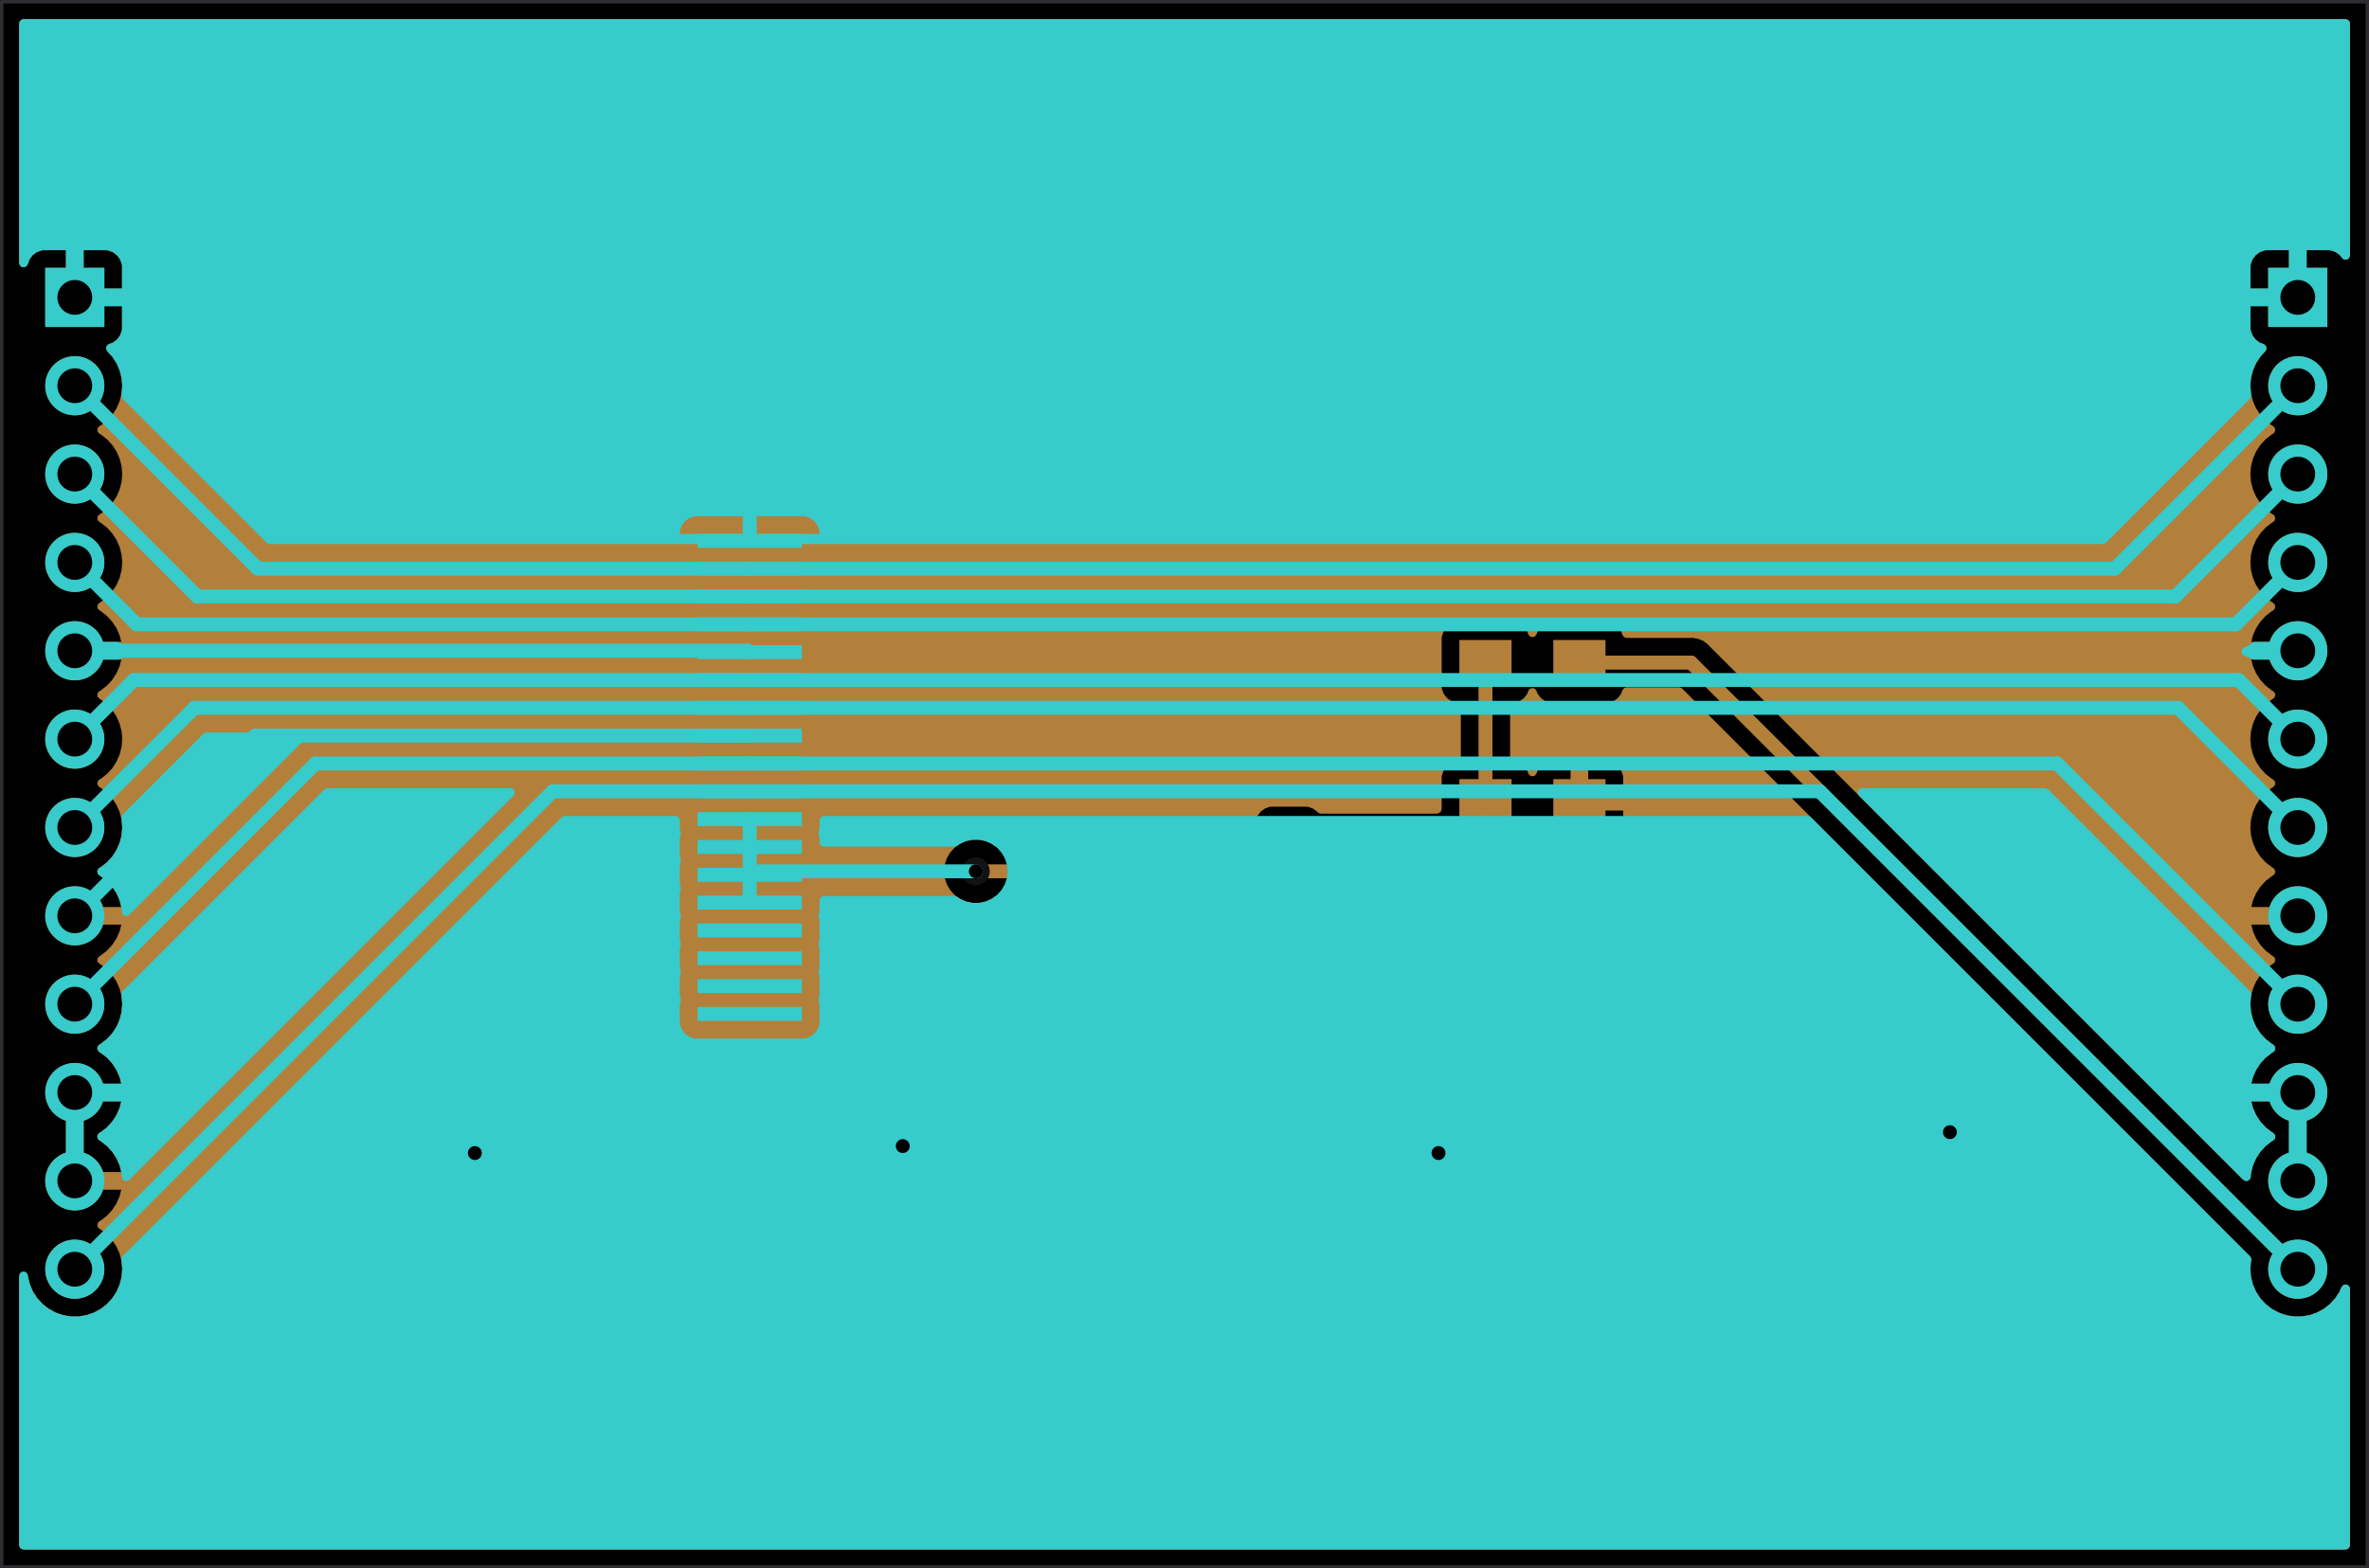 <?xml version="1.0" standalone="no"?>
 <!DOCTYPE svg PUBLIC "-//W3C//DTD SVG 1.1//EN" 
 "http://www.w3.org/Graphics/SVG/1.1/DTD/svg11.dtd"> 
<svg
  xmlns:svg="http://www.w3.org/2000/svg"
  xmlns="http://www.w3.org/2000/svg"
  xmlns:xlink="http://www.w3.org/1999/xlink"
  version="1.1"
  width="68.097mm" height="45.085mm" viewBox="0 0 68.097 45.085">
<title>SVG Image created as working-brd.svg date 2023/10/01 01:20:49 </title>
  <desc>Image generated by PCBNEW </desc>
<g style="fill:#000000; fill-opacity:1;stroke:#000000; stroke-opacity:1;
stroke-linecap:round; stroke-linejoin:round;"
 transform="translate(0 0) scale(1 1)">
</g>
<g style="fill:#000000; fill-opacity:0.0; 
stroke:#000000; stroke-width:0; stroke-opacity:1; 
stroke-linecap:round; stroke-linejoin:round;">
</g>
<g style="fill:#000000; fill-opacity:1; 
stroke:#000000; stroke-width:0.021; stroke-opacity:1; 
stroke-linecap:round; stroke-linejoin:round;">
<rect x="-5" y="-5" width="78.1" height="55.1" rx="0" />
</g>
<g style="fill:#FFFFFF; fill-opacity:1; 
stroke:#FFFFFF; stroke-width:0.021; stroke-opacity:1; 
stroke-linecap:round; stroke-linejoin:round;">
<g >
</g>
<g >
</g>
<g style="fill:#B2803A; fill-opacity:1; 
stroke:#B2803A; stroke-width:0.021; stroke-opacity:1; 
stroke-linecap:round; stroke-linejoin:round;">
</g>
<g style="fill:#B2803A; fill-opacity:1; 
stroke:#B2803A; stroke-width:0; stroke-opacity:1; 
stroke-linecap:round; stroke-linejoin:round;">
<path style="fill:#B2803A; fill-opacity:1; 
stroke:#B2803A; stroke-width:0; stroke-opacity:1; 
stroke-linecap:round; stroke-linejoin:round;fill-rule:evenodd;"
d="M 65.2,9.4
65.2,7.7
66.9,7.7
66.9,9.4
Z" /> 
<circle cx="66.05" cy="11.09" r="0.85" /> 
<circle cx="66.05" cy="13.63" r="0.85" /> 
<circle cx="66.05" cy="16.17" r="0.85" /> 
<circle cx="66.05" cy="18.71" r="0.85" /> 
<circle cx="66.05" cy="21.25" r="0.85" /> 
<circle cx="66.05" cy="23.79" r="0.85" /> 
<circle cx="66.05" cy="26.33" r="0.85" /> 
<circle cx="66.05" cy="28.87" r="0.85" /> 
<circle cx="66.05" cy="31.41" r="0.85" /> 
<circle cx="66.05" cy="33.95" r="0.85" /> 
<circle cx="66.05" cy="36.49" r="0.85" /> 
</g>
<g >
</g>
<g style="fill:#B2803A; fill-opacity:1; 
stroke:#B2803A; stroke-width:0; stroke-opacity:1; 
stroke-linecap:round; stroke-linejoin:round;">
<path style="fill:#B2803A; fill-opacity:1; 
stroke:#B2803A; stroke-width:0; stroke-opacity:1; 
stroke-linecap:round; stroke-linejoin:round;fill-rule:evenodd;"
d="M 1.3,9.4
1.3,7.7
3,7.7
3,9.4
Z" /> 
<circle cx="2.15" cy="11.09" r="0.85" /> 
<circle cx="2.15" cy="13.63" r="0.85" /> 
<circle cx="2.15" cy="16.17" r="0.85" /> 
<circle cx="2.15" cy="18.71" r="0.85" /> 
<circle cx="2.15" cy="21.25" r="0.85" /> 
<circle cx="2.15" cy="23.79" r="0.85" /> 
<circle cx="2.15" cy="26.33" r="0.85" /> 
<circle cx="2.15" cy="28.87" r="0.85" /> 
<circle cx="2.15" cy="31.41" r="0.85" /> 
<circle cx="2.15" cy="33.95" r="0.85" /> 
<circle cx="2.15" cy="36.49" r="0.85" /> 
</g>
<g >
</g>
<g style="fill:#B2803A; fill-opacity:1; 
stroke:#B2803A; stroke-width:0; stroke-opacity:1; 
stroke-linecap:round; stroke-linejoin:round;">
<path style="fill:#B2803A; fill-opacity:1; 
stroke:#B2803A; stroke-width:0; stroke-opacity:1; 
stroke-linecap:round; stroke-linejoin:round;fill-rule:evenodd;"
d="M 37.5,23.7
37.5,24.5
36.6,24.5
36.6,23.7
Z" /> 
<path style="fill:#B2803A; fill-opacity:1; 
stroke:#B2803A; stroke-width:0; stroke-opacity:1; 
stroke-linecap:round; stroke-linejoin:round;fill-rule:evenodd;"
d="M 37.5,25.6
37.5,26.4
36.6,26.4
36.6,25.6
Z" /> 
<path style="fill:#B2803A; fill-opacity:1; 
stroke:#B2803A; stroke-width:0; stroke-opacity:1; 
stroke-linecap:round; stroke-linejoin:round;fill-rule:evenodd;"
d="M 35.5,24.65
35.5,25.45
34.6,25.45
34.6,24.65
Z" /> 
</g>
<g >
</g>
<g style="fill:#B2803A; fill-opacity:1; 
stroke:#B2803A; stroke-width:0; stroke-opacity:1; 
stroke-linecap:round; stroke-linejoin:round;">
<path style="fill:#B2803A; fill-opacity:1; 
stroke:#B2803A; stroke-width:0; stroke-opacity:1; 
stroke-linecap:round; stroke-linejoin:round;fill-rule:evenodd;"
d="M 46.15,18.4
46.15,19.7
44.65,19.7
44.65,18.4
Z" /> 
<path style="fill:#B2803A; fill-opacity:1; 
stroke:#B2803A; stroke-width:0; stroke-opacity:1; 
stroke-linecap:round; stroke-linejoin:round;fill-rule:evenodd;"
d="M 43.45,18.4
43.45,19.7
41.95,19.7
41.95,18.4
Z" /> 
</g>
<g >
</g>
<g style="fill:#B2803A; fill-opacity:1; 
stroke:#B2803A; stroke-width:0; stroke-opacity:1; 
stroke-linecap:round; stroke-linejoin:round;">
<path style="fill:#B2803A; fill-opacity:1; 
stroke:#B2803A; stroke-width:0; stroke-opacity:1; 
stroke-linecap:round; stroke-linejoin:round;fill-rule:evenodd;"
d="M 41.95,27.7
41.95,26.4
43.45,26.4
43.45,27.7
Z" /> 
<path style="fill:#B2803A; fill-opacity:1; 
stroke:#B2803A; stroke-width:0; stroke-opacity:1; 
stroke-linecap:round; stroke-linejoin:round;fill-rule:evenodd;"
d="M 44.65,27.7
44.65,26.4
46.15,26.4
46.15,27.7
Z" /> 
</g>
<g >
</g>
<g style="fill:#B2803A; fill-opacity:1; 
stroke:#B2803A; stroke-width:0; stroke-opacity:1; 
stroke-linecap:round; stroke-linejoin:round;">
<path style="fill:#B2803A; fill-opacity:1; 
stroke:#B2803A; stroke-width:0; stroke-opacity:1; 
stroke-linecap:round; stroke-linejoin:round;fill-rule:evenodd;"
d="M 41.95,23.7
41.95,22.4
43.45,22.4
43.45,23.7
Z" /> 
<path style="fill:#B2803A; fill-opacity:1; 
stroke:#B2803A; stroke-width:0; stroke-opacity:1; 
stroke-linecap:round; stroke-linejoin:round;fill-rule:evenodd;"
d="M 44.65,23.7
44.65,22.4
46.15,22.4
46.15,23.7
Z" /> 
</g>
<g >
</g>
<g style="fill:#121212; fill-opacity:1; 
stroke:#121212; stroke-width:0; stroke-opacity:1; 
stroke-linecap:round; stroke-linejoin:round;">
<circle cx="56.05" cy="32.55" r="0.4" /> 
</g>
<g style="fill:#121212; fill-opacity:1; 
stroke:#121212; stroke-width:0.021; stroke-opacity:1; 
stroke-linecap:round; stroke-linejoin:round;">
</g>
<g style="fill:#121212; fill-opacity:1; 
stroke:#121212; stroke-width:0; stroke-opacity:1; 
stroke-linecap:round; stroke-linejoin:round;">
<circle cx="25.95" cy="32.95" r="0.4" /> 
</g>
<g style="fill:#121212; fill-opacity:1; 
stroke:#121212; stroke-width:0.021; stroke-opacity:1; 
stroke-linecap:round; stroke-linejoin:round;">
</g>
<g style="fill:#121212; fill-opacity:1; 
stroke:#121212; stroke-width:0; stroke-opacity:1; 
stroke-linecap:round; stroke-linejoin:round;">
<circle cx="41.35" cy="33.15" r="0.4" /> 
</g>
<g style="fill:#121212; fill-opacity:1; 
stroke:#121212; stroke-width:0.021; stroke-opacity:1; 
stroke-linecap:round; stroke-linejoin:round;">
</g>
<g style="fill:#121212; fill-opacity:1; 
stroke:#121212; stroke-width:0; stroke-opacity:1; 
stroke-linecap:round; stroke-linejoin:round;">
<circle cx="13.65" cy="33.15" r="0.4" /> 
</g>
<g style="fill:#121212; fill-opacity:1; 
stroke:#121212; stroke-width:0.021; stroke-opacity:1; 
stroke-linecap:round; stroke-linejoin:round;">
</g>
<g style="fill:#121212; fill-opacity:1; 
stroke:#121212; stroke-width:0; stroke-opacity:1; 
stroke-linecap:round; stroke-linejoin:round;">
<circle cx="28.05" cy="25.05" r="0.4" /> 
</g>
<g style="fill:#121212; fill-opacity:1; 
stroke:#121212; stroke-width:0.021; stroke-opacity:1; 
stroke-linecap:round; stroke-linejoin:round;">
</g>
<g >
</g>
<g style="fill:#B2803A; fill-opacity:1; 
stroke:#B2803A; stroke-width:0.021; stroke-opacity:1; 
stroke-linecap:round; stroke-linejoin:round;">
</g>
<g style="fill:#B2803A; fill-opacity:1; 
stroke:#B2803A; stroke-width:0.4; stroke-opacity:1; 
stroke-linecap:round; stroke-linejoin:round;">
</g>
<g style="fill:#B2803A; fill-opacity:0.0; 
stroke:#B2803A; stroke-width:0.4; stroke-opacity:1; 
stroke-linecap:round; stroke-linejoin:round;">
<path d="M48.61 19.05
L66.05 36.49
" />
<path d="M45.4 19.05
L48.61 19.05
" />
<path d="M41.65 24.1
L42.7 23.05
" />
<path d="M42.7 19.05
L42.7 23.05
" />
<path d="M37.05 24.1
L41.65 24.1
" />
<path d="M41.65 26
L42.7 27.05
" />
<path d="M37.05 26
L41.65 26
" />
<path d="M35.05 25.05
L28.05 25.05
" />
</g>
<g >
</g>
<g style="fill:#B2803A; fill-opacity:0.0; 
stroke:#B2803A; stroke-width:0.4; stroke-opacity:1; 
stroke-linecap:round; stroke-linejoin:round;">
<g >
</g>
<g style="fill:#B2803A; fill-opacity:1; 
stroke:#B2803A; stroke-width:0; stroke-opacity:1; 
stroke-linecap:round; stroke-linejoin:round;">
<path style="fill:#B2803A; fill-opacity:1; 
stroke:#B2803A; stroke-width:0; stroke-opacity:1; 
stroke-linecap:round; stroke-linejoin:round;fill-rule:evenodd;"
d="M 67.492,0.571
67.538,0.624
67.549,0.676
67.549,7.341
67.529,7.41
67.476,7.456
67.406,7.466
67.341,7.437
67.323,7.417
67.263,7.337
67.146,7.25
67.009,7.199
66.949,7.192
66.304,7.192
66.304,8.116
66.192,8.065
66.086,8.05
66.014,8.05
65.908,8.065
65.796,8.116
65.796,7.192
65.151,7.192
65.091,7.199
64.954,7.25
64.954,7.25
64.837,7.337
64.75,7.454
64.75,7.454
64.698,7.591
64.692,7.651
64.692,8.296
65.619,8.296
65.591,8.34
65.55,8.478
65.55,8.622
65.591,8.76
65.619,8.804
64.692,8.804
64.692,9.449
64.698,9.509
64.75,9.646
64.75,9.646
64.837,9.763
64.954,9.85
65.069,9.893
65.126,9.936
65.151,10.002
65.136,10.072
65.118,10.097
64.974,10.253
64.974,10.253
64.851,10.441
64.761,10.647
64.761,10.647
64.705,10.866
64.705,10.866
64.705,10.866
64.687,11.09
64.702,11.274
64.705,11.314
64.761,11.533
64.761,11.533
64.761,11.533
64.851,11.739
64.851,11.739
64.974,11.927
64.974,11.927
65.127,12.093
65.181,12.135
65.304,12.231
65.338,12.249
65.388,12.299
65.403,12.368
65.379,12.435
65.338,12.471
65.304,12.489
65.304,12.489
65.127,12.627
64.974,12.793
64.974,12.793
64.851,12.981
64.761,13.187
64.761,13.187
64.705,13.406
64.705,13.406
64.705,13.406
64.687,13.63
64.702,13.814
64.705,13.854
64.761,14.073
64.761,14.073
64.761,14.073
64.851,14.279
64.851,14.279
64.974,14.467
64.974,14.467
65.127,14.633
65.181,14.675
65.304,14.771
65.338,14.789
65.388,14.839
65.403,14.909
65.379,14.975
65.338,15.011
65.304,15.029
65.304,15.029
65.127,15.167
64.974,15.333
64.974,15.333
64.851,15.521
64.761,15.727
64.761,15.727
64.705,15.946
64.705,15.946
64.705,15.946
64.687,16.17
64.702,16.354
64.705,16.394
64.761,16.613
64.761,16.613
64.761,16.613
64.851,16.819
64.851,16.819
64.974,17.007
64.974,17.007
65.127,17.173
65.181,17.215
65.304,17.311
65.338,17.329
65.389,17.38
65.404,17.449
65.379,17.515
65.338,17.551
65.305,17.569
65.305,17.569
65.127,17.707
64.975,17.873
64.852,18.061
64.761,18.267
64.761,18.267
64.713,18.456
64.713,18.456
65.619,18.456
65.591,18.5
65.55,18.638
65.55,18.782
65.591,18.92
65.619,18.964
64.713,18.964
64.761,19.152
64.761,19.152
64.852,19.358
64.975,19.547
65.127,19.712
65.305,19.851
65.305,19.851
65.338,19.869
65.389,19.919
65.404,19.988
65.379,20.055
65.338,20.09
65.304,20.109
65.304,20.109
65.127,20.247
64.974,20.413
64.974,20.413
64.851,20.601
64.761,20.807
64.761,20.807
64.705,21.026
64.705,21.026
64.705,21.026
64.687,21.25
64.702,21.434
64.705,21.474
64.761,21.693
64.761,21.693
64.761,21.693
64.844,21.883
64.851,21.899
64.974,22.087
64.974,22.087
65.127,22.253
65.176,22.291
65.304,22.391
65.338,22.409
65.388,22.459
65.403,22.529
65.379,22.595
65.338,22.631
65.304,22.649
65.304,22.649
65.127,22.787
64.974,22.953
64.974,22.953
64.851,23.141
64.761,23.347
64.761,23.347
64.705,23.566
64.705,23.566
64.705,23.566
64.687,23.79
64.702,23.974
64.705,24.014
64.761,24.233
64.761,24.233
64.761,24.233
64.822,24.371
64.851,24.439
64.974,24.627
64.974,24.627
65.127,24.793
65.152,24.812
65.304,24.931
65.338,24.95
65.389,25
65.404,25.069
65.379,25.135
65.338,25.171
65.305,25.189
65.305,25.189
65.127,25.328
64.975,25.493
64.852,25.681
64.761,25.887
64.761,25.887
64.713,26.076
64.713,26.076
65.619,26.076
65.591,26.12
65.55,26.258
65.55,26.402
65.591,26.54
65.619,26.584
64.713,26.584
64.761,26.772
64.761,26.773
64.852,26.979
64.975,27.167
65.127,27.332
65.305,27.471
65.305,27.471
65.338,27.489
65.389,27.539
65.404,27.608
65.379,27.675
65.338,27.71
65.304,27.729
65.304,27.729
65.127,27.867
64.974,28.033
64.974,28.033
64.851,28.221
64.761,28.427
64.761,28.427
64.705,28.646
64.705,28.646
64.705,28.646
64.687,28.87
64.702,29.054
64.705,29.094
64.761,29.313
64.761,29.313
64.761,29.313
64.851,29.519
64.851,29.519
64.974,29.707
64.974,29.707
65.127,29.873
65.181,29.915
65.304,30.011
65.338,30.029
65.389,30.079
65.404,30.149
65.379,30.215
65.338,30.251
65.305,30.269
65.305,30.269
65.127,30.407
64.975,30.573
64.852,30.762
64.761,30.968
64.761,30.968
64.713,31.156
64.713,31.156
65.619,31.156
65.591,31.2
65.55,31.338
65.55,31.482
65.591,31.62
65.619,31.664
64.713,31.664
64.761,31.852
64.761,31.852
64.852,32.059
64.975,32.247
65.127,32.413
65.305,32.551
65.305,32.551
65.339,32.569
65.389,32.619
65.404,32.688
65.38,32.755
65.339,32.791
65.305,32.809
65.305,32.809
65.127,32.947
64.975,33.113
64.852,33.301
64.761,33.508
64.761,33.508
64.706,33.726
64.696,33.841
64.671,33.907
64.614,33.949
64.543,33.953
64.482,33.92
56.816,26.254
49.127,18.566
49.125,18.563
49.083,18.516
49.083,18.516
49.083,18.516
49.032,18.48
49.029,18.478
49.01,18.463
48.979,18.439
48.979,18.439
48.97,18.435
48.95,18.424
48.942,18.418
48.919,18.409
48.883,18.396
48.88,18.394
48.822,18.369
48.822,18.369
48.822,18.369
48.812,18.367
48.79,18.361
48.781,18.357
48.781,18.357
48.781,18.357
48.781,18.357
48.728,18.351
48.718,18.349
48.715,18.349
48.674,18.341
48.653,18.338
48.653,18.338
48.59,18.341
48.587,18.341
46.758,18.341
46.69,18.322
46.644,18.268
46.64,18.259
46.601,18.154
46.601,18.154
46.513,18.037
46.396,17.949
46.396,17.949
46.259,17.898
46.259,17.898
46.199,17.892
46.199,17.892
44.601,17.892
44.601,17.892
44.541,17.898
44.541,17.898
44.404,17.949
44.404,17.949
44.287,18.037
44.199,18.154
44.199,18.154
44.168,18.237
44.126,18.294
44.059,18.319
43.99,18.304
43.939,18.253
43.932,18.237
43.901,18.154
43.901,18.154
43.813,18.037
43.696,17.949
43.696,17.949
43.559,17.898
43.559,17.898
43.499,17.892
43.499,17.892
41.901,17.892
41.901,17.892
41.841,17.898
41.841,17.898
41.704,17.949
41.704,17.949
41.587,18.037
41.499,18.154
41.499,18.154
41.448,18.291
41.448,18.291
41.441,18.351
41.441,19.749
41.448,19.809
41.448,19.809
41.499,19.946
41.499,19.946
41.587,20.063
41.704,20.151
41.704,20.151
41.704,20.151
41.763,20.173
41.841,20.202
41.841,20.202
41.841,20.202
41.841,20.202
41.87,20.205
41.879,20.206
41.945,20.233
41.985,20.292
41.992,20.331
41.992,21.769
41.971,21.837
41.918,21.883
41.879,21.894
41.841,21.898
41.841,21.898
41.704,21.949
41.704,21.949
41.587,22.037
41.499,22.154
41.499,22.154
41.448,22.291
41.448,22.291
41.441,22.351
41.441,23.254
41.422,23.323
41.405,23.343
41.393,23.355
41.331,23.389
41.304,23.392
37.967,23.392
37.899,23.372
37.867,23.341
37.863,23.337
37.746,23.249
37.746,23.249
37.609,23.198
37.609,23.198
37.549,23.192
37.549,23.192
36.551,23.192
36.551,23.192
36.491,23.198
36.491,23.198
36.354,23.249
36.354,23.249
36.237,23.337
36.149,23.454
36.149,23.454
36.098,23.591
36.098,23.591
36.092,23.651
36.092,24.213
36.072,24.281
36.018,24.328
35.948,24.338
35.883,24.308
35.865,24.289
35.863,24.287
35.746,24.199
35.746,24.199
35.609,24.148
35.609,24.148
35.549,24.142
35.549,24.142
34.551,24.142
34.551,24.142
34.491,24.148
34.491,24.148
34.354,24.199
34.354,24.199
34.237,24.287
34.233,24.291
34.177,24.334
34.133,24.341
28.661,24.341
28.593,24.322
28.587,24.317
28.507,24.259
28.332,24.181
28.145,24.142
27.954,24.142
27.768,24.181
27.593,24.259
27.439,24.371
27.311,24.513
27.311,24.513
27.215,24.678
27.215,24.678
27.157,24.86
27.137,25.05
27.157,25.24
27.179,25.311
27.215,25.422
27.215,25.422
27.311,25.587
27.311,25.587
27.439,25.729
27.48,25.759
27.593,25.841
27.768,25.919
27.954,25.959
28.145,25.959
28.332,25.919
28.507,25.841
28.587,25.783
28.654,25.759
28.661,25.759
34.133,25.759
34.201,25.779
34.233,25.809
34.237,25.813
34.354,25.901
34.354,25.901
34.354,25.901
34.365,25.905
34.491,25.952
34.491,25.952
34.551,25.959
34.551,25.959
34.551,25.959
34.551,25.959
35.549,25.959
35.549,25.959
35.549,25.959
35.549,25.959
35.609,25.952
35.609,25.952
35.609,25.952
35.617,25.949
35.628,25.945
35.746,25.901
35.75,25.898
35.863,25.813
35.865,25.811
35.867,25.81
35.87,25.807
35.87,25.807
35.922,25.769
35.992,25.764
36.055,25.798
36.089,25.86
36.092,25.887
36.092,26.449
36.098,26.509
36.098,26.509
36.149,26.646
36.149,26.646
36.237,26.763
36.354,26.851
36.354,26.851
36.354,26.851
36.413,26.873
36.491,26.902
36.491,26.902
36.551,26.909
36.551,26.909
36.551,26.909
36.551,26.909
37.549,26.909
37.549,26.909
37.549,26.909
37.549,26.909
37.609,26.902
37.609,26.902
37.609,26.902
37.746,26.851
37.774,26.83
37.819,26.796
37.863,26.763
37.863,26.763
37.867,26.759
37.923,26.716
37.967,26.709
41.304,26.709
41.373,26.729
41.393,26.745
41.405,26.757
41.439,26.819
41.441,26.846
41.441,27.749
41.448,27.809
41.448,27.809
41.499,27.946
41.499,27.946
41.587,28.063
41.704,28.151
41.704,28.151
41.704,28.151
41.763,28.173
41.841,28.202
41.841,28.202
41.901,28.209
41.901,28.209
41.901,28.209
41.901,28.209
43.499,28.209
43.499,28.209
43.499,28.209
43.499,28.209
43.559,28.202
43.559,28.202
43.559,28.202
43.696,28.151
43.697,28.15
43.813,28.063
43.901,27.946
43.901,27.946
43.901,27.946
43.932,27.862
43.975,27.805
44.041,27.781
44.111,27.796
44.161,27.846
44.168,27.862
44.2,27.946
44.2,27.946
44.287,28.063
44.404,28.15
44.541,28.201
44.601,28.208
44.601,28.208
45.146,28.208
45.146,27.304
45.654,27.304
45.654,28.208
46.199,28.208
46.199,28.208
46.259,28.201
46.396,28.15
46.396,28.15
46.513,28.063
46.6,27.946
46.6,27.946
46.651,27.809
46.658,27.749
46.658,27.749
46.658,27.304
45.654,27.304
45.146,27.304
45.146,25.892
45.654,25.892
45.654,26.796
46.658,26.796
46.658,26.351
46.658,26.351
46.651,26.291
46.6,26.154
46.6,26.154
46.513,26.037
46.396,25.95
46.259,25.898
46.199,25.892
45.654,25.892
45.146,25.892
44.601,25.892
44.541,25.898
44.404,25.95
44.404,25.95
44.287,26.037
44.2,26.154
44.2,26.154
44.168,26.238
44.126,26.295
44.059,26.319
43.99,26.304
43.94,26.254
43.932,26.238
43.901,26.154
43.901,26.154
43.901,26.154
43.813,26.037
43.696,25.949
43.696,25.949
43.559,25.898
43.559,25.898
43.499,25.892
43.499,25.892
42.596,25.892
42.528,25.872
42.507,25.855
42.348,25.696
42.167,25.515
42.165,25.513
42.123,25.466
42.123,25.466
42.123,25.466
42.072,25.43
42.069,25.428
42.05,25.413
42.019,25.389
42.019,25.389
42.01,25.385
41.99,25.374
41.982,25.368
41.959,25.359
41.923,25.346
41.919,25.344
41.862,25.319
41.862,25.319
41.862,25.319
41.852,25.317
41.83,25.311
41.821,25.307
41.821,25.307
41.821,25.307
41.821,25.307
41.768,25.301
41.758,25.299
41.755,25.299
41.714,25.291
41.693,25.288
41.693,25.288
41.63,25.291
41.627,25.291
37.967,25.291
37.899,25.271
37.867,25.241
37.863,25.237
37.749,25.151
37.706,25.094
37.701,25.023
37.735,24.961
37.749,24.949
37.773,24.931
37.863,24.863
37.865,24.861
37.867,24.859
37.923,24.816
37.967,24.808
41.627,24.808
41.63,24.809
41.693,24.812
41.755,24.801
41.758,24.8
41.821,24.793
41.83,24.789
41.852,24.783
41.862,24.781
41.92,24.756
41.923,24.754
41.982,24.732
41.99,24.726
42.01,24.715
42.019,24.711
42.069,24.672
42.072,24.67
42.123,24.634
42.165,24.587
42.167,24.584
42.507,24.245
42.569,24.211
42.596,24.209
43.499,24.209
43.499,24.209
43.499,24.209
43.499,24.209
43.559,24.202
43.559,24.202
43.559,24.202
43.567,24.199
43.578,24.195
43.696,24.151
43.697,24.15
43.813,24.063
43.901,23.946
43.901,23.946
43.901,23.946
43.932,23.862
43.975,23.805
44.041,23.781
44.111,23.796
44.161,23.846
44.168,23.862
44.2,23.946
44.2,23.946
44.287,24.063
44.404,24.15
44.541,24.201
44.601,24.208
44.601,24.208
45.146,24.208
45.146,23.304
45.654,23.304
45.654,24.208
46.199,24.208
46.199,24.208
46.259,24.201
46.396,24.15
46.396,24.15
46.513,24.063
46.6,23.946
46.6,23.946
46.651,23.809
46.658,23.749
46.658,23.749
46.658,23.304
45.654,23.304
45.146,23.304
45.146,21.892
45.654,21.892
45.654,22.796
46.658,22.796
46.658,22.351
46.658,22.351
46.651,22.291
46.6,22.154
46.6,22.154
46.513,22.037
46.396,21.95
46.259,21.898
46.199,21.892
45.654,21.892
45.146,21.892
44.601,21.892
44.541,21.898
44.404,21.95
44.404,21.95
44.287,22.037
44.2,22.154
44.2,22.154
44.168,22.238
44.126,22.295
44.059,22.319
43.99,22.304
43.94,22.254
43.932,22.238
43.901,22.154
43.901,22.154
43.901,22.154
43.813,22.037
43.696,21.949
43.696,21.949
43.559,21.898
43.559,21.898
43.521,21.894
43.455,21.867
43.415,21.808
43.408,21.769
43.408,20.331
43.428,20.263
43.482,20.217
43.521,20.206
43.532,20.205
43.559,20.202
43.559,20.202
43.559,20.202
43.696,20.151
43.752,20.109
43.813,20.063
43.901,19.946
43.901,19.946
43.901,19.946
43.922,19.891
43.932,19.863
43.974,19.806
44.041,19.781
44.11,19.796
44.161,19.847
44.168,19.863
44.199,19.946
44.199,19.946
44.287,20.063
44.404,20.151
44.404,20.151
44.404,20.151
44.463,20.173
44.541,20.202
44.541,20.202
44.601,20.209
44.601,20.209
44.601,20.209
44.601,20.209
46.199,20.209
46.199,20.209
46.199,20.209
46.199,20.209
46.259,20.202
46.259,20.202
46.259,20.202
46.396,20.151
46.452,20.109
46.513,20.063
46.601,19.946
46.601,19.946
46.601,19.946
46.621,19.892
46.64,19.84
46.683,19.784
46.749,19.759
46.758,19.759
48.264,19.759
48.333,19.779
48.353,19.795
64.679,36.121
64.713,36.183
64.712,36.241
64.705,36.266
64.705,36.266
64.705,36.266
64.687,36.49
64.702,36.674
64.705,36.714
64.761,36.933
64.761,36.933
64.761,36.933
64.851,37.139
64.851,37.139
64.974,37.327
64.974,37.327
65.127,37.493
65.181,37.535
65.304,37.631
65.502,37.738
65.502,37.738
65.502,37.738
65.614,37.777
65.715,37.811
65.937,37.849
65.937,37.849
66.163,37.849
66.163,37.849
66.385,37.811
66.598,37.738
66.796,37.631
66.973,37.493
67.126,37.327
67.249,37.139
67.308,37.004
67.354,36.949
67.422,36.928
67.49,36.947
67.537,37
67.549,37.054
67.549,44.423
67.529,44.492
67.476,44.538
67.424,44.55
0.676,44.55
0.608,44.529
0.562,44.476
0.55,44.423
0.55,36.684
0.571,36.616
0.624,36.569
0.694,36.559
0.759,36.589
0.797,36.649
0.802,36.674
0.803,36.684
0.805,36.714
0.861,36.933
0.861,36.933
0.861,36.933
0.951,37.139
0.951,37.139
1.074,37.327
1.074,37.327
1.227,37.493
1.281,37.535
1.404,37.631
1.602,37.738
1.602,37.738
1.602,37.738
1.714,37.777
1.815,37.811
2.037,37.849
2.037,37.849
2.263,37.849
2.263,37.849
2.485,37.811
2.698,37.738
2.896,37.631
3.073,37.493
3.226,37.327
3.349,37.139
3.439,36.933
3.495,36.714
3.513,36.49
3.495,36.266
3.439,36.047
3.349,35.841
3.342,35.831
3.226,35.653
3.226,35.653
3.073,35.487
2.991,35.423
2.896,35.349
2.862,35.331
2.811,35.281
2.796,35.211
2.821,35.145
2.862,35.109
2.895,35.091
2.895,35.091
3.073,34.953
3.225,34.787
3.348,34.599
3.439,34.392
3.439,34.392
3.486,34.204
2.581,34.204
2.61,34.16
2.65,34.022
2.65,33.878
2.61,33.74
2.581,33.696
3.486,33.696
3.486,33.696
3.439,33.508
3.439,33.508
3.348,33.301
3.225,33.113
3.073,32.947
2.895,32.809
2.895,32.809
2.861,32.791
2.811,32.741
2.796,32.672
2.82,32.605
2.861,32.569
2.895,32.551
2.895,32.551
3.073,32.413
3.225,32.247
3.348,32.059
3.439,31.852
3.439,31.852
3.486,31.664
2.581,31.664
2.61,31.62
2.65,31.482
2.65,31.338
2.61,31.2
2.581,31.156
3.486,31.156
3.486,31.156
3.439,30.968
3.439,30.968
3.348,30.762
3.225,30.573
3.073,30.407
2.895,30.269
2.895,30.269
2.862,30.251
2.811,30.201
2.796,30.132
2.821,30.065
2.862,30.029
2.896,30.011
3.073,29.873
3.226,29.707
3.349,29.519
3.439,29.313
3.495,29.094
3.513,28.87
3.495,28.646
3.439,28.427
3.349,28.221
3.303,28.151
3.226,28.033
3.226,28.033
3.073,27.867
2.982,27.796
2.896,27.729
2.862,27.71
2.811,27.66
2.796,27.591
2.821,27.525
2.862,27.489
2.895,27.471
2.895,27.471
3.073,27.332
3.225,27.167
3.348,26.979
3.439,26.773
3.439,26.772
3.486,26.584
2.581,26.584
2.61,26.54
2.65,26.402
2.65,26.258
2.61,26.12
2.581,26.076
3.486,26.076
3.486,26.076
3.439,25.887
3.439,25.887
3.348,25.681
3.225,25.493
3.073,25.328
2.895,25.189
2.895,25.189
2.862,25.171
2.811,25.121
2.796,25.052
2.821,24.985
2.862,24.95
2.896,24.931
3.073,24.793
3.226,24.627
3.349,24.439
3.439,24.233
3.495,24.014
3.513,23.79
3.495,23.566
3.495,23.566
3.439,23.347
3.439,23.347
3.439,23.347
3.349,23.141
3.342,23.131
3.226,22.953
3.226,22.953
3.11,22.827
3.073,22.787
3.073,22.787
3.073,22.787
2.991,22.723
2.896,22.649
2.862,22.631
2.812,22.581
2.797,22.512
2.821,22.445
2.862,22.409
2.896,22.391
3.073,22.253
3.226,22.087
3.349,21.899
3.439,21.693
3.495,21.474
3.513,21.25
3.495,21.026
3.439,20.807
3.349,20.601
3.342,20.591
3.226,20.413
3.226,20.413
3.073,20.247
2.95,20.151
2.896,20.109
2.862,20.09
2.811,20.041
2.796,19.971
2.821,19.905
2.862,19.869
2.895,19.851
2.895,19.851
3.073,19.712
3.225,19.547
3.348,19.358
3.439,19.152
3.439,19.152
3.486,18.964
2.581,18.964
2.61,18.92
2.65,18.782
2.65,18.638
2.61,18.5
2.581,18.456
3.486,18.456
3.486,18.456
3.439,18.267
3.439,18.267
3.348,18.061
3.225,17.873
3.073,17.707
2.895,17.569
2.895,17.569
2.862,17.551
2.811,17.501
2.796,17.432
2.821,17.365
2.862,17.329
2.896,17.311
3.073,17.173
3.226,17.007
3.349,16.819
3.439,16.613
3.495,16.394
3.513,16.17
3.495,15.946
3.439,15.727
3.349,15.521
3.342,15.511
3.226,15.333
3.226,15.333
3.073,15.167
2.991,15.103
2.896,15.029
2.862,15.011
2.812,14.961
2.797,14.892
2.821,14.825
2.862,14.789
2.896,14.771
3.073,14.633
3.226,14.467
3.349,14.279
3.439,14.073
3.495,13.854
3.513,13.63
3.495,13.406
3.439,13.187
3.349,12.981
3.342,12.971
3.226,12.793
3.226,12.793
3.073,12.627
2.991,12.563
2.896,12.489
2.862,12.471
2.812,12.421
2.797,12.351
2.821,12.285
2.862,12.249
2.862,12.249
2.896,12.231
3.073,12.093
3.226,11.927
3.349,11.739
3.439,11.533
3.495,11.314
3.513,11.09
3.495,10.866
3.439,10.647
3.349,10.441
3.342,10.431
3.226,10.253
3.226,10.253
3.082,10.097
3.051,10.033
3.059,9.963
3.104,9.908
3.131,9.893
3.246,9.85
3.363,9.763
3.45,9.646
3.45,9.646
3.502,9.509
3.508,9.449
3.508,9.449
3.508,8.804
2.581,8.804
2.61,8.76
2.65,8.622
2.65,8.478
2.61,8.34
2.581,8.296
3.508,8.296
3.508,7.651
3.508,7.651
3.502,7.591
3.45,7.454
3.45,7.454
3.363,7.337
3.246,7.25
3.109,7.199
3.049,7.192
2.404,7.192
2.404,8.116
2.292,8.065
2.186,8.05
2.114,8.05
2.008,8.065
1.896,8.116
1.896,7.192
1.251,7.192
1.191,7.199
1.054,7.25
1.054,7.25
0.937,7.337
0.85,7.454
0.85,7.454
0.796,7.598
0.794,7.598
0.764,7.65
0.701,7.683
0.63,7.677
0.574,7.633
0.551,7.566
0.55,7.559
0.55,0.676
0.571,0.608
0.624,0.562
0.676,0.55
67.424,0.55
Z" /> 
<path style="fill:#B2803A; fill-opacity:1; 
stroke:#B2803A; stroke-width:0; stroke-opacity:1; 
stroke-linecap:round; stroke-linejoin:round;fill-rule:evenodd;"
d="M 2.404,33.516
2.292,33.465
2.186,33.45
2.114,33.45
2.008,33.465
1.896,33.516
1.896,31.844
2.008,31.895
2.114,31.91
2.186,31.91
2.292,31.895
2.404,31.844
Z" /> 
<path style="fill:#B2803A; fill-opacity:1; 
stroke:#B2803A; stroke-width:0; stroke-opacity:1; 
stroke-linecap:round; stroke-linejoin:round;fill-rule:evenodd;"
d="M 66.304,33.516
66.192,33.465
66.086,33.45
66.014,33.45
65.908,33.465
65.796,33.516
65.796,31.844
65.908,31.895
66.014,31.91
66.086,31.91
66.192,31.895
66.304,31.844
Z" /> 
</g>
</g>
</g>
<g style="fill:#000000; fill-opacity:1; 
stroke:#000000; stroke-width:0; stroke-opacity:1; 
stroke-linecap:round; stroke-linejoin:round;">
<circle cx="56.05" cy="32.55" r="0.2" /> 
</g>
<g style="fill:#000000; fill-opacity:1; 
stroke:#000000; stroke-width:0.021; stroke-opacity:1; 
stroke-linecap:round; stroke-linejoin:round;">
</g>
<g style="fill:#000000; fill-opacity:1; 
stroke:#000000; stroke-width:0; stroke-opacity:1; 
stroke-linecap:round; stroke-linejoin:round;">
<circle cx="25.95" cy="32.95" r="0.2" /> 
</g>
<g style="fill:#000000; fill-opacity:1; 
stroke:#000000; stroke-width:0.021; stroke-opacity:1; 
stroke-linecap:round; stroke-linejoin:round;">
</g>
<g style="fill:#000000; fill-opacity:1; 
stroke:#000000; stroke-width:0; stroke-opacity:1; 
stroke-linecap:round; stroke-linejoin:round;">
<circle cx="41.35" cy="33.15" r="0.2" /> 
</g>
<g style="fill:#000000; fill-opacity:1; 
stroke:#000000; stroke-width:0.021; stroke-opacity:1; 
stroke-linecap:round; stroke-linejoin:round;">
</g>
<g style="fill:#000000; fill-opacity:1; 
stroke:#000000; stroke-width:0; stroke-opacity:1; 
stroke-linecap:round; stroke-linejoin:round;">
<circle cx="13.65" cy="33.15" r="0.2" /> 
</g>
<g style="fill:#000000; fill-opacity:1; 
stroke:#000000; stroke-width:0.021; stroke-opacity:1; 
stroke-linecap:round; stroke-linejoin:round;">
</g>
<g style="fill:#000000; fill-opacity:1; 
stroke:#000000; stroke-width:0; stroke-opacity:1; 
stroke-linecap:round; stroke-linejoin:round;">
<circle cx="28.05" cy="25.05" r="0.2" /> 
</g>
<g style="fill:#000000; fill-opacity:1; 
stroke:#000000; stroke-width:0.021; stroke-opacity:1; 
stroke-linecap:round; stroke-linejoin:round;">
</g>
<g style="fill:#000000; fill-opacity:1; 
stroke:#000000; stroke-width:0; stroke-opacity:1; 
stroke-linecap:round; stroke-linejoin:round;">
<circle cx="66.05" cy="8.55" r="0.5" /> 
</g>
<g style="fill:#000000; fill-opacity:1; 
stroke:#000000; stroke-width:0.021; stroke-opacity:1; 
stroke-linecap:round; stroke-linejoin:round;">
</g>
<g style="fill:#000000; fill-opacity:1; 
stroke:#000000; stroke-width:0; stroke-opacity:1; 
stroke-linecap:round; stroke-linejoin:round;">
<circle cx="66.05" cy="11.09" r="0.5" /> 
</g>
<g style="fill:#000000; fill-opacity:1; 
stroke:#000000; stroke-width:0.021; stroke-opacity:1; 
stroke-linecap:round; stroke-linejoin:round;">
</g>
<g style="fill:#000000; fill-opacity:1; 
stroke:#000000; stroke-width:0; stroke-opacity:1; 
stroke-linecap:round; stroke-linejoin:round;">
<circle cx="66.05" cy="13.63" r="0.5" /> 
</g>
<g style="fill:#000000; fill-opacity:1; 
stroke:#000000; stroke-width:0.021; stroke-opacity:1; 
stroke-linecap:round; stroke-linejoin:round;">
</g>
<g style="fill:#000000; fill-opacity:1; 
stroke:#000000; stroke-width:0; stroke-opacity:1; 
stroke-linecap:round; stroke-linejoin:round;">
<circle cx="66.05" cy="16.17" r="0.5" /> 
</g>
<g style="fill:#000000; fill-opacity:1; 
stroke:#000000; stroke-width:0.021; stroke-opacity:1; 
stroke-linecap:round; stroke-linejoin:round;">
</g>
<g style="fill:#000000; fill-opacity:1; 
stroke:#000000; stroke-width:0; stroke-opacity:1; 
stroke-linecap:round; stroke-linejoin:round;">
<circle cx="66.05" cy="18.71" r="0.5" /> 
</g>
<g style="fill:#000000; fill-opacity:1; 
stroke:#000000; stroke-width:0.021; stroke-opacity:1; 
stroke-linecap:round; stroke-linejoin:round;">
</g>
<g style="fill:#000000; fill-opacity:1; 
stroke:#000000; stroke-width:0; stroke-opacity:1; 
stroke-linecap:round; stroke-linejoin:round;">
<circle cx="66.05" cy="21.25" r="0.5" /> 
</g>
<g style="fill:#000000; fill-opacity:1; 
stroke:#000000; stroke-width:0.021; stroke-opacity:1; 
stroke-linecap:round; stroke-linejoin:round;">
</g>
<g style="fill:#000000; fill-opacity:1; 
stroke:#000000; stroke-width:0; stroke-opacity:1; 
stroke-linecap:round; stroke-linejoin:round;">
<circle cx="66.05" cy="23.79" r="0.5" /> 
</g>
<g style="fill:#000000; fill-opacity:1; 
stroke:#000000; stroke-width:0.021; stroke-opacity:1; 
stroke-linecap:round; stroke-linejoin:round;">
</g>
<g style="fill:#000000; fill-opacity:1; 
stroke:#000000; stroke-width:0; stroke-opacity:1; 
stroke-linecap:round; stroke-linejoin:round;">
<circle cx="66.05" cy="26.33" r="0.5" /> 
</g>
<g style="fill:#000000; fill-opacity:1; 
stroke:#000000; stroke-width:0.021; stroke-opacity:1; 
stroke-linecap:round; stroke-linejoin:round;">
</g>
<g style="fill:#000000; fill-opacity:1; 
stroke:#000000; stroke-width:0; stroke-opacity:1; 
stroke-linecap:round; stroke-linejoin:round;">
<circle cx="66.05" cy="28.87" r="0.5" /> 
</g>
<g style="fill:#000000; fill-opacity:1; 
stroke:#000000; stroke-width:0.021; stroke-opacity:1; 
stroke-linecap:round; stroke-linejoin:round;">
</g>
<g style="fill:#000000; fill-opacity:1; 
stroke:#000000; stroke-width:0; stroke-opacity:1; 
stroke-linecap:round; stroke-linejoin:round;">
<circle cx="66.05" cy="31.41" r="0.5" /> 
</g>
<g style="fill:#000000; fill-opacity:1; 
stroke:#000000; stroke-width:0.021; stroke-opacity:1; 
stroke-linecap:round; stroke-linejoin:round;">
</g>
<g style="fill:#000000; fill-opacity:1; 
stroke:#000000; stroke-width:0; stroke-opacity:1; 
stroke-linecap:round; stroke-linejoin:round;">
<circle cx="66.05" cy="33.95" r="0.5" /> 
</g>
<g style="fill:#000000; fill-opacity:1; 
stroke:#000000; stroke-width:0.021; stroke-opacity:1; 
stroke-linecap:round; stroke-linejoin:round;">
</g>
<g style="fill:#000000; fill-opacity:1; 
stroke:#000000; stroke-width:0; stroke-opacity:1; 
stroke-linecap:round; stroke-linejoin:round;">
<circle cx="66.05" cy="36.49" r="0.5" /> 
</g>
<g style="fill:#000000; fill-opacity:1; 
stroke:#000000; stroke-width:0.021; stroke-opacity:1; 
stroke-linecap:round; stroke-linejoin:round;">
</g>
<g style="fill:#000000; fill-opacity:1; 
stroke:#000000; stroke-width:0; stroke-opacity:1; 
stroke-linecap:round; stroke-linejoin:round;">
<circle cx="2.15" cy="8.55" r="0.5" /> 
</g>
<g style="fill:#000000; fill-opacity:1; 
stroke:#000000; stroke-width:0.021; stroke-opacity:1; 
stroke-linecap:round; stroke-linejoin:round;">
</g>
<g style="fill:#000000; fill-opacity:1; 
stroke:#000000; stroke-width:0; stroke-opacity:1; 
stroke-linecap:round; stroke-linejoin:round;">
<circle cx="2.15" cy="11.09" r="0.5" /> 
</g>
<g style="fill:#000000; fill-opacity:1; 
stroke:#000000; stroke-width:0.021; stroke-opacity:1; 
stroke-linecap:round; stroke-linejoin:round;">
</g>
<g style="fill:#000000; fill-opacity:1; 
stroke:#000000; stroke-width:0; stroke-opacity:1; 
stroke-linecap:round; stroke-linejoin:round;">
<circle cx="2.15" cy="13.63" r="0.5" /> 
</g>
<g style="fill:#000000; fill-opacity:1; 
stroke:#000000; stroke-width:0.021; stroke-opacity:1; 
stroke-linecap:round; stroke-linejoin:round;">
</g>
<g style="fill:#000000; fill-opacity:1; 
stroke:#000000; stroke-width:0; stroke-opacity:1; 
stroke-linecap:round; stroke-linejoin:round;">
<circle cx="2.15" cy="16.17" r="0.5" /> 
</g>
<g style="fill:#000000; fill-opacity:1; 
stroke:#000000; stroke-width:0.021; stroke-opacity:1; 
stroke-linecap:round; stroke-linejoin:round;">
</g>
<g style="fill:#000000; fill-opacity:1; 
stroke:#000000; stroke-width:0; stroke-opacity:1; 
stroke-linecap:round; stroke-linejoin:round;">
<circle cx="2.15" cy="18.71" r="0.5" /> 
</g>
<g style="fill:#000000; fill-opacity:1; 
stroke:#000000; stroke-width:0.021; stroke-opacity:1; 
stroke-linecap:round; stroke-linejoin:round;">
</g>
<g style="fill:#000000; fill-opacity:1; 
stroke:#000000; stroke-width:0; stroke-opacity:1; 
stroke-linecap:round; stroke-linejoin:round;">
<circle cx="2.15" cy="21.25" r="0.5" /> 
</g>
<g style="fill:#000000; fill-opacity:1; 
stroke:#000000; stroke-width:0.021; stroke-opacity:1; 
stroke-linecap:round; stroke-linejoin:round;">
</g>
<g style="fill:#000000; fill-opacity:1; 
stroke:#000000; stroke-width:0; stroke-opacity:1; 
stroke-linecap:round; stroke-linejoin:round;">
<circle cx="2.15" cy="23.79" r="0.5" /> 
</g>
<g style="fill:#000000; fill-opacity:1; 
stroke:#000000; stroke-width:0.021; stroke-opacity:1; 
stroke-linecap:round; stroke-linejoin:round;">
</g>
<g style="fill:#000000; fill-opacity:1; 
stroke:#000000; stroke-width:0; stroke-opacity:1; 
stroke-linecap:round; stroke-linejoin:round;">
<circle cx="2.15" cy="26.33" r="0.5" /> 
</g>
<g style="fill:#000000; fill-opacity:1; 
stroke:#000000; stroke-width:0.021; stroke-opacity:1; 
stroke-linecap:round; stroke-linejoin:round;">
</g>
<g style="fill:#000000; fill-opacity:1; 
stroke:#000000; stroke-width:0; stroke-opacity:1; 
stroke-linecap:round; stroke-linejoin:round;">
<circle cx="2.15" cy="28.87" r="0.5" /> 
</g>
<g style="fill:#000000; fill-opacity:1; 
stroke:#000000; stroke-width:0.021; stroke-opacity:1; 
stroke-linecap:round; stroke-linejoin:round;">
</g>
<g style="fill:#000000; fill-opacity:1; 
stroke:#000000; stroke-width:0; stroke-opacity:1; 
stroke-linecap:round; stroke-linejoin:round;">
<circle cx="2.15" cy="31.41" r="0.5" /> 
</g>
<g style="fill:#000000; fill-opacity:1; 
stroke:#000000; stroke-width:0.021; stroke-opacity:1; 
stroke-linecap:round; stroke-linejoin:round;">
</g>
<g style="fill:#000000; fill-opacity:1; 
stroke:#000000; stroke-width:0; stroke-opacity:1; 
stroke-linecap:round; stroke-linejoin:round;">
<circle cx="2.15" cy="33.95" r="0.5" /> 
</g>
<g style="fill:#000000; fill-opacity:1; 
stroke:#000000; stroke-width:0.021; stroke-opacity:1; 
stroke-linecap:round; stroke-linejoin:round;">
</g>
<g style="fill:#000000; fill-opacity:1; 
stroke:#000000; stroke-width:0; stroke-opacity:1; 
stroke-linecap:round; stroke-linejoin:round;">
<circle cx="2.15" cy="36.49" r="0.5" /> 
</g>
<g style="fill:#000000; fill-opacity:1; 
stroke:#000000; stroke-width:0.021; stroke-opacity:1; 
stroke-linecap:round; stroke-linejoin:round;">
</g>
<g style="fill:#FFFFFF; fill-opacity:1; 
stroke:#FFFFFF; stroke-width:0.021; stroke-opacity:1; 
stroke-linecap:round; stroke-linejoin:round;">
<g >
</g>
<g style="fill:#37CBCB; fill-opacity:1; 
stroke:#37CBCB; stroke-width:0.021; stroke-opacity:1; 
stroke-linecap:round; stroke-linejoin:round;">
</g>
<g style="fill:#37CBCB; fill-opacity:1; 
stroke:#37CBCB; stroke-width:0; stroke-opacity:1; 
stroke-linecap:round; stroke-linejoin:round;">
<path style="fill:#37CBCB; fill-opacity:1; 
stroke:#37CBCB; stroke-width:0; stroke-opacity:1; 
stroke-linecap:round; stroke-linejoin:round;fill-rule:evenodd;"
d="M 20.05,15.35
23.05,15.35
23.05,15.75
20.05,15.75
Z" /> 
<path style="fill:#37CBCB; fill-opacity:1; 
stroke:#37CBCB; stroke-width:0; stroke-opacity:1; 
stroke-linecap:round; stroke-linejoin:round;fill-rule:evenodd;"
d="M 20.05,16.15
23.05,16.15
23.05,16.55
20.05,16.55
Z" /> 
<path style="fill:#37CBCB; fill-opacity:1; 
stroke:#37CBCB; stroke-width:0; stroke-opacity:1; 
stroke-linecap:round; stroke-linejoin:round;fill-rule:evenodd;"
d="M 20.05,16.95
23.05,16.95
23.05,17.35
20.05,17.35
Z" /> 
<path style="fill:#37CBCB; fill-opacity:1; 
stroke:#37CBCB; stroke-width:0; stroke-opacity:1; 
stroke-linecap:round; stroke-linejoin:round;fill-rule:evenodd;"
d="M 20.05,17.75
23.05,17.75
23.05,18.15
20.05,18.15
Z" /> 
<path style="fill:#37CBCB; fill-opacity:1; 
stroke:#37CBCB; stroke-width:0; stroke-opacity:1; 
stroke-linecap:round; stroke-linejoin:round;fill-rule:evenodd;"
d="M 20.05,18.55
23.05,18.55
23.05,18.95
20.05,18.95
Z" /> 
<path style="fill:#37CBCB; fill-opacity:1; 
stroke:#37CBCB; stroke-width:0; stroke-opacity:1; 
stroke-linecap:round; stroke-linejoin:round;fill-rule:evenodd;"
d="M 20.05,19.35
23.05,19.35
23.05,19.75
20.05,19.75
Z" /> 
<path style="fill:#37CBCB; fill-opacity:1; 
stroke:#37CBCB; stroke-width:0; stroke-opacity:1; 
stroke-linecap:round; stroke-linejoin:round;fill-rule:evenodd;"
d="M 20.05,20.15
23.05,20.15
23.05,20.55
20.05,20.55
Z" /> 
<path style="fill:#37CBCB; fill-opacity:1; 
stroke:#37CBCB; stroke-width:0; stroke-opacity:1; 
stroke-linecap:round; stroke-linejoin:round;fill-rule:evenodd;"
d="M 20.05,20.95
23.05,20.95
23.05,21.35
20.05,21.35
Z" /> 
<path style="fill:#37CBCB; fill-opacity:1; 
stroke:#37CBCB; stroke-width:0; stroke-opacity:1; 
stroke-linecap:round; stroke-linejoin:round;fill-rule:evenodd;"
d="M 20.05,21.75
23.05,21.75
23.05,22.15
20.05,22.15
Z" /> 
<path style="fill:#37CBCB; fill-opacity:1; 
stroke:#37CBCB; stroke-width:0; stroke-opacity:1; 
stroke-linecap:round; stroke-linejoin:round;fill-rule:evenodd;"
d="M 20.05,22.55
23.05,22.55
23.05,22.95
20.05,22.95
Z" /> 
<path style="fill:#37CBCB; fill-opacity:1; 
stroke:#37CBCB; stroke-width:0; stroke-opacity:1; 
stroke-linecap:round; stroke-linejoin:round;fill-rule:evenodd;"
d="M 20.05,23.35
23.05,23.35
23.05,23.75
20.05,23.75
Z" /> 
<path style="fill:#37CBCB; fill-opacity:1; 
stroke:#37CBCB; stroke-width:0; stroke-opacity:1; 
stroke-linecap:round; stroke-linejoin:round;fill-rule:evenodd;"
d="M 20.05,24.15
23.05,24.15
23.05,24.55
20.05,24.55
Z" /> 
<path style="fill:#37CBCB; fill-opacity:1; 
stroke:#37CBCB; stroke-width:0; stroke-opacity:1; 
stroke-linecap:round; stroke-linejoin:round;fill-rule:evenodd;"
d="M 20.05,24.95
23.05,24.95
23.05,25.35
20.05,25.35
Z" /> 
<path style="fill:#37CBCB; fill-opacity:1; 
stroke:#37CBCB; stroke-width:0; stroke-opacity:1; 
stroke-linecap:round; stroke-linejoin:round;fill-rule:evenodd;"
d="M 20.05,25.75
23.05,25.75
23.05,26.15
20.05,26.15
Z" /> 
<path style="fill:#37CBCB; fill-opacity:1; 
stroke:#37CBCB; stroke-width:0; stroke-opacity:1; 
stroke-linecap:round; stroke-linejoin:round;fill-rule:evenodd;"
d="M 20.05,26.55
23.05,26.55
23.05,26.95
20.05,26.95
Z" /> 
<path style="fill:#37CBCB; fill-opacity:1; 
stroke:#37CBCB; stroke-width:0; stroke-opacity:1; 
stroke-linecap:round; stroke-linejoin:round;fill-rule:evenodd;"
d="M 20.05,27.35
23.05,27.35
23.05,27.75
20.05,27.75
Z" /> 
<path style="fill:#37CBCB; fill-opacity:1; 
stroke:#37CBCB; stroke-width:0; stroke-opacity:1; 
stroke-linecap:round; stroke-linejoin:round;fill-rule:evenodd;"
d="M 20.05,28.15
23.05,28.15
23.05,28.55
20.05,28.55
Z" /> 
<path style="fill:#37CBCB; fill-opacity:1; 
stroke:#37CBCB; stroke-width:0; stroke-opacity:1; 
stroke-linecap:round; stroke-linejoin:round;fill-rule:evenodd;"
d="M 20.05,28.95
23.05,28.95
23.05,29.35
20.05,29.35
Z" /> 
</g>
<g >
</g>
<g style="fill:#37CBCB; fill-opacity:1; 
stroke:#37CBCB; stroke-width:0; stroke-opacity:1; 
stroke-linecap:round; stroke-linejoin:round;">
<path style="fill:#37CBCB; fill-opacity:1; 
stroke:#37CBCB; stroke-width:0; stroke-opacity:1; 
stroke-linecap:round; stroke-linejoin:round;fill-rule:evenodd;"
d="M 65.2,9.4
65.2,7.7
66.9,7.7
66.9,9.4
Z" /> 
<circle cx="66.05" cy="11.09" r="0.85" /> 
<circle cx="66.05" cy="13.63" r="0.85" /> 
<circle cx="66.05" cy="16.17" r="0.85" /> 
<circle cx="66.05" cy="18.71" r="0.85" /> 
<circle cx="66.05" cy="21.25" r="0.85" /> 
<circle cx="66.05" cy="23.79" r="0.85" /> 
<circle cx="66.05" cy="26.33" r="0.85" /> 
<circle cx="66.05" cy="28.87" r="0.85" /> 
<circle cx="66.05" cy="31.41" r="0.85" /> 
<circle cx="66.05" cy="33.95" r="0.85" /> 
<circle cx="66.05" cy="36.49" r="0.85" /> 
</g>
<g >
</g>
<g style="fill:#37CBCB; fill-opacity:1; 
stroke:#37CBCB; stroke-width:0; stroke-opacity:1; 
stroke-linecap:round; stroke-linejoin:round;">
<path style="fill:#37CBCB; fill-opacity:1; 
stroke:#37CBCB; stroke-width:0; stroke-opacity:1; 
stroke-linecap:round; stroke-linejoin:round;fill-rule:evenodd;"
d="M 1.3,9.4
1.3,7.7
3,7.7
3,9.4
Z" /> 
<circle cx="2.15" cy="11.09" r="0.85" /> 
<circle cx="2.15" cy="13.63" r="0.85" /> 
<circle cx="2.15" cy="16.17" r="0.85" /> 
<circle cx="2.15" cy="18.71" r="0.85" /> 
<circle cx="2.15" cy="21.25" r="0.85" /> 
<circle cx="2.15" cy="23.79" r="0.85" /> 
<circle cx="2.15" cy="26.33" r="0.85" /> 
<circle cx="2.15" cy="28.87" r="0.85" /> 
<circle cx="2.15" cy="31.41" r="0.85" /> 
<circle cx="2.15" cy="33.95" r="0.85" /> 
<circle cx="2.15" cy="36.49" r="0.85" /> 
</g>
<g >
</g>
<g >
</g>
<g >
</g>
<g >
</g>
<g >
</g>
<g style="fill:#121212; fill-opacity:1; 
stroke:#121212; stroke-width:0; stroke-opacity:1; 
stroke-linecap:round; stroke-linejoin:round;">
<circle cx="56.05" cy="32.55" r="0.4" /> 
</g>
<g style="fill:#121212; fill-opacity:1; 
stroke:#121212; stroke-width:0.021; stroke-opacity:1; 
stroke-linecap:round; stroke-linejoin:round;">
</g>
<g style="fill:#121212; fill-opacity:1; 
stroke:#121212; stroke-width:0; stroke-opacity:1; 
stroke-linecap:round; stroke-linejoin:round;">
<circle cx="25.95" cy="32.95" r="0.4" /> 
</g>
<g style="fill:#121212; fill-opacity:1; 
stroke:#121212; stroke-width:0.021; stroke-opacity:1; 
stroke-linecap:round; stroke-linejoin:round;">
</g>
<g style="fill:#121212; fill-opacity:1; 
stroke:#121212; stroke-width:0; stroke-opacity:1; 
stroke-linecap:round; stroke-linejoin:round;">
<circle cx="41.35" cy="33.15" r="0.4" /> 
</g>
<g style="fill:#121212; fill-opacity:1; 
stroke:#121212; stroke-width:0.021; stroke-opacity:1; 
stroke-linecap:round; stroke-linejoin:round;">
</g>
<g style="fill:#121212; fill-opacity:1; 
stroke:#121212; stroke-width:0; stroke-opacity:1; 
stroke-linecap:round; stroke-linejoin:round;">
<circle cx="13.65" cy="33.15" r="0.4" /> 
</g>
<g style="fill:#121212; fill-opacity:1; 
stroke:#121212; stroke-width:0.021; stroke-opacity:1; 
stroke-linecap:round; stroke-linejoin:round;">
</g>
<g style="fill:#121212; fill-opacity:1; 
stroke:#121212; stroke-width:0; stroke-opacity:1; 
stroke-linecap:round; stroke-linejoin:round;">
<circle cx="28.05" cy="25.05" r="0.4" /> 
</g>
<g style="fill:#121212; fill-opacity:1; 
stroke:#121212; stroke-width:0.021; stroke-opacity:1; 
stroke-linecap:round; stroke-linejoin:round;">
</g>
<g >
</g>
<g style="fill:#37CBCB; fill-opacity:1; 
stroke:#37CBCB; stroke-width:0.021; stroke-opacity:1; 
stroke-linecap:round; stroke-linejoin:round;">
</g>
<g style="fill:#37CBCB; fill-opacity:1; 
stroke:#37CBCB; stroke-width:0.4; stroke-opacity:1; 
stroke-linecap:round; stroke-linejoin:round;">
</g>
<g style="fill:#37CBCB; fill-opacity:0.0; 
stroke:#37CBCB; stroke-width:0.4; stroke-opacity:1; 
stroke-linecap:round; stroke-linejoin:round;">
<path d="M21.55 22.75
L52.31 22.75
" />
<path d="M15.89 22.75
L21.55 22.75
" />
<path d="M52.31 22.75
L66.05 36.49
" />
<path d="M2.15 36.49
L15.89 22.75
" />
<path d="M21.51 18.71
L21.55 18.75
" />
<path d="M2.15 18.71
L21.51 18.71
" />
<path d="M7.33 21.15
L2.15 26.33
" />
<path d="M21.55 21.15
L7.33 21.15
" />
<path d="M21.55 20.35
L62.61 20.35
" />
<path d="M2.15 23.79
L5.59 20.35
" />
<path d="M5.59 20.35
L21.55 20.35
" />
<path d="M62.61 20.35
L66.05 23.79
" />
<path d="M64.35 19.55
L66.05 21.25
" />
<path d="M3.85 19.55
L21.55 19.55
" />
<path d="M2.15 21.25
L3.85 19.55
" />
<path d="M21.55 19.55
L64.35 19.55
" />
<path d="M21.55 17.95
L64.27 17.95
" />
<path d="M2.15 16.17
L3.93 17.95
" />
<path d="M3.93 17.95
L21.55 17.95
" />
<path d="M64.27 17.95
L66.05 16.17
" />
<path d="M5.67 17.15
L2.15 13.63
" />
<path d="M21.55 17.15
L5.67 17.15
" />
<path d="M21.55 17.15
L62.53 17.15
" />
<path d="M62.53 17.15
L66.05 13.63
" />
<path d="M2.15 11.09
L7.41 16.35
" />
<path d="M7.41 16.35
L21.55 16.35
" />
<path d="M21.55 16.35
L60.79 16.35
" />
<path d="M60.79 16.35
L66.05 11.09
" />
<path d="M9.07 21.95
L2.15 28.87
" />
<path d="M59.13 21.95
L66.05 28.87
" />
<path d="M21.55 21.95
L59.13 21.95
" />
<path d="M21.55 21.95
L9.07 21.95
" />
<path d="M21.65 25.05
L21.55 25.15
" />
<path d="M28.05 25.05
L21.65 25.05
" />
<path d="M21.55 25.95
L21.55 23.55
" />
</g>
<g >
</g>
<g style="fill:#37CBCB; fill-opacity:0.0; 
stroke:#37CBCB; stroke-width:0.4; stroke-opacity:1; 
stroke-linecap:round; stroke-linejoin:round;">
<g >
</g>
<g style="fill:#37CBCB; fill-opacity:1; 
stroke:#37CBCB; stroke-width:0; stroke-opacity:1; 
stroke-linecap:round; stroke-linejoin:round;">
<path style="fill:#37CBCB; fill-opacity:1; 
stroke:#37CBCB; stroke-width:0; stroke-opacity:1; 
stroke-linecap:round; stroke-linejoin:round;fill-rule:evenodd;"
d="M 19.484,23.479
19.53,23.532
19.541,23.584
19.541,23.799
19.548,23.859
19.548,23.859
19.566,23.906
19.57,23.977
19.566,23.994
19.548,24.041
19.548,24.041
19.541,24.101
19.541,24.599
19.548,24.659
19.548,24.659
19.566,24.706
19.57,24.777
19.566,24.794
19.548,24.841
19.548,24.841
19.541,24.901
19.541,25.399
19.548,25.459
19.548,25.459
19.566,25.506
19.57,25.577
19.566,25.594
19.548,25.641
19.548,25.641
19.541,25.701
19.541,26.199
19.548,26.259
19.548,26.259
19.566,26.306
19.57,26.377
19.566,26.394
19.548,26.441
19.548,26.441
19.541,26.501
19.541,26.999
19.548,27.059
19.548,27.059
19.566,27.106
19.57,27.177
19.566,27.194
19.548,27.241
19.548,27.241
19.541,27.301
19.541,27.799
19.548,27.859
19.548,27.859
19.566,27.906
19.57,27.977
19.566,27.994
19.548,28.041
19.548,28.041
19.541,28.101
19.541,28.599
19.548,28.659
19.548,28.659
19.566,28.706
19.57,28.777
19.566,28.794
19.548,28.841
19.548,28.841
19.541,28.901
19.541,29.399
19.548,29.459
19.548,29.459
19.599,29.596
19.599,29.596
19.687,29.713
19.804,29.801
19.804,29.801
19.804,29.801
19.863,29.823
19.941,29.852
19.941,29.852
20.001,29.858
20.001,29.858
20.001,29.858
20.001,29.858
23.099,29.858
23.099,29.858
23.099,29.858
23.099,29.858
23.159,29.852
23.159,29.852
23.159,29.852
23.296,29.801
23.413,29.713
23.501,29.596
23.552,29.459
23.558,29.399
23.558,28.901
23.558,28.901
23.552,28.841
23.552,28.841
23.535,28.794
23.529,28.723
23.535,28.706
23.552,28.659
23.552,28.659
23.558,28.599
23.558,28.599
23.558,28.101
23.558,28.101
23.552,28.041
23.552,28.041
23.535,27.994
23.529,27.923
23.535,27.906
23.552,27.859
23.552,27.859
23.558,27.799
23.558,27.799
23.558,27.301
23.558,27.301
23.552,27.241
23.552,27.241
23.535,27.194
23.529,27.123
23.535,27.106
23.552,27.059
23.552,27.059
23.558,26.999
23.558,26.999
23.558,26.501
23.558,26.501
23.552,26.441
23.552,26.441
23.535,26.394
23.529,26.323
23.535,26.306
23.537,26.3
23.552,26.259
23.552,26.258
23.558,26.199
23.558,26.199
23.558,25.884
23.578,25.816
23.632,25.77
23.684,25.759
27.439,25.759
27.507,25.779
27.513,25.783
27.593,25.841
27.768,25.919
27.954,25.959
28.145,25.959
28.332,25.919
28.507,25.841
28.661,25.729
28.686,25.701
28.789,25.587
28.789,25.587
28.789,25.587
28.884,25.422
28.944,25.24
28.963,25.05
28.944,24.86
28.884,24.678
28.789,24.513
28.789,24.513
28.789,24.513
28.661,24.371
28.507,24.259
28.332,24.181
28.145,24.142
27.954,24.142
27.768,24.181
27.593,24.259
27.513,24.317
27.446,24.341
27.439,24.341
23.684,24.341
23.616,24.322
23.57,24.268
23.558,24.215
23.558,24.101
23.558,24.101
23.552,24.041
23.552,24.041
23.535,23.994
23.529,23.923
23.535,23.906
23.552,23.859
23.552,23.859
23.558,23.799
23.558,23.799
23.558,23.584
23.578,23.516
23.632,23.47
23.684,23.459
51.964,23.459
52.032,23.479
52.053,23.495
64.679,36.121
64.713,36.183
64.712,36.241
64.705,36.266
64.705,36.266
64.705,36.266
64.687,36.49
64.702,36.674
64.705,36.714
64.761,36.933
64.761,36.933
64.761,36.933
64.851,37.139
64.851,37.139
64.974,37.327
64.974,37.327
65.127,37.493
65.181,37.535
65.304,37.631
65.502,37.738
65.502,37.738
65.502,37.738
65.614,37.777
65.715,37.811
65.937,37.849
65.937,37.849
66.163,37.849
66.163,37.849
66.385,37.811
66.598,37.738
66.796,37.631
66.973,37.493
67.126,37.327
67.249,37.139
67.308,37.004
67.354,36.949
67.422,36.928
67.49,36.947
67.537,37
67.549,37.054
67.549,44.423
67.529,44.492
67.476,44.538
67.424,44.55
0.676,44.55
0.608,44.529
0.562,44.476
0.55,44.423
0.55,36.684
0.571,36.616
0.624,36.569
0.694,36.559
0.759,36.589
0.797,36.649
0.802,36.674
0.803,36.684
0.805,36.714
0.861,36.933
0.861,36.933
0.861,36.933
0.951,37.139
0.951,37.139
1.074,37.327
1.074,37.327
1.227,37.493
1.281,37.535
1.404,37.631
1.602,37.738
1.602,37.738
1.602,37.738
1.714,37.777
1.815,37.811
2.037,37.849
2.037,37.849
2.263,37.849
2.263,37.849
2.485,37.811
2.698,37.738
2.896,37.631
3.073,37.493
3.226,37.327
3.349,37.139
3.439,36.933
3.495,36.714
3.513,36.49
3.495,36.266
3.488,36.241
3.491,36.17
3.521,36.121
16.147,23.495
16.209,23.461
16.236,23.459
19.416,23.459
Z" /> 
<path style="fill:#37CBCB; fill-opacity:1; 
stroke:#37CBCB; stroke-width:0; stroke-opacity:1; 
stroke-linecap:round; stroke-linejoin:round;fill-rule:evenodd;"
d="M 14.743,22.678
14.79,22.732
14.8,22.802
14.771,22.867
14.764,22.874
3.718,33.92
3.656,33.954
3.585,33.949
3.528,33.906
3.504,33.841
3.494,33.726
3.439,33.508
3.439,33.508
3.348,33.301
3.225,33.113
3.073,32.947
2.895,32.809
2.895,32.809
2.861,32.791
2.811,32.741
2.796,32.672
2.82,32.605
2.861,32.569
2.895,32.551
2.895,32.551
3.073,32.413
3.225,32.247
3.348,32.059
3.439,31.852
3.439,31.852
3.486,31.664
2.581,31.664
2.61,31.62
2.65,31.482
2.65,31.338
2.61,31.2
2.581,31.156
3.486,31.156
3.486,31.156
3.439,30.968
3.439,30.968
3.348,30.762
3.225,30.573
3.073,30.407
2.895,30.269
2.895,30.269
2.862,30.251
2.811,30.201
2.796,30.132
2.821,30.065
2.862,30.029
2.896,30.011
3.073,29.873
3.226,29.707
3.349,29.519
3.439,29.313
3.495,29.094
3.513,28.87
3.495,28.646
3.488,28.621
3.491,28.55
3.521,28.501
9.327,22.695
9.389,22.661
9.416,22.659
14.675,22.659
Z" /> 
<path style="fill:#37CBCB; fill-opacity:1; 
stroke:#37CBCB; stroke-width:0; stroke-opacity:1; 
stroke-linecap:round; stroke-linejoin:round;fill-rule:evenodd;"
d="M 58.852,22.678
58.873,22.695
64.679,28.501
64.713,28.563
64.712,28.621
64.705,28.646
64.705,28.646
64.705,28.646
64.687,28.87
64.702,29.054
64.705,29.094
64.761,29.313
64.761,29.313
64.761,29.313
64.825,29.459
64.851,29.519
64.974,29.707
64.974,29.707
65.127,29.873
65.181,29.915
65.304,30.011
65.338,30.029
65.389,30.079
65.404,30.149
65.379,30.215
65.338,30.251
65.305,30.269
65.305,30.269
65.127,30.407
64.975,30.573
64.852,30.762
64.761,30.968
64.761,30.968
64.713,31.156
64.713,31.156
65.619,31.156
65.591,31.2
65.55,31.338
65.55,31.482
65.591,31.62
65.619,31.664
64.713,31.664
64.761,31.852
64.761,31.852
64.852,32.059
64.975,32.247
65.127,32.413
65.305,32.551
65.305,32.551
65.339,32.569
65.389,32.619
65.404,32.688
65.38,32.755
65.339,32.791
65.305,32.809
65.305,32.809
65.127,32.947
64.975,33.113
64.852,33.301
64.761,33.508
64.761,33.508
64.706,33.726
64.696,33.841
64.671,33.907
64.614,33.949
64.543,33.953
64.482,33.92
53.436,22.874
53.401,22.811
53.407,22.741
53.449,22.684
53.516,22.659
53.525,22.659
58.784,22.659
Z" /> 
<path style="fill:#37CBCB; fill-opacity:1; 
stroke:#37CBCB; stroke-width:0; stroke-opacity:1; 
stroke-linecap:round; stroke-linejoin:round;fill-rule:evenodd;"
d="M 2.404,33.516
2.292,33.465
2.186,33.45
2.114,33.45
2.008,33.465
1.896,33.516
1.896,31.844
2.008,31.895
2.114,31.91
2.186,31.91
2.292,31.895
2.404,31.844
Z" /> 
<path style="fill:#37CBCB; fill-opacity:1; 
stroke:#37CBCB; stroke-width:0; stroke-opacity:1; 
stroke-linecap:round; stroke-linejoin:round;fill-rule:evenodd;"
d="M 66.304,33.516
66.192,33.465
66.086,33.45
66.014,33.45
65.908,33.465
65.796,33.516
65.796,31.844
65.908,31.895
66.014,31.91
66.086,31.91
66.192,31.895
66.304,31.844
Z" /> 
<path style="fill:#37CBCB; fill-opacity:1; 
stroke:#37CBCB; stroke-width:0; stroke-opacity:1; 
stroke-linecap:round; stroke-linejoin:round;fill-rule:evenodd;"
d="M 8.803,21.078
8.85,21.132
8.86,21.202
8.83,21.267
8.78,21.302
8.738,21.318
8.73,21.324
8.71,21.335
8.701,21.339
8.701,21.339
8.651,21.378
8.648,21.38
8.597,21.416
8.555,21.463
8.553,21.465
3.718,26.3
3.656,26.334
3.585,26.329
3.528,26.286
3.504,26.221
3.494,26.106
3.439,25.887
3.439,25.887
3.348,25.681
3.225,25.493
3.073,25.328
2.895,25.189
2.895,25.189
2.862,25.171
2.811,25.121
2.796,25.052
2.821,24.985
2.862,24.95
2.896,24.931
3.073,24.793
3.226,24.627
3.349,24.439
3.439,24.233
3.495,24.014
3.513,23.79
3.495,23.566
3.488,23.541
3.491,23.47
3.521,23.421
5.847,21.095
5.909,21.061
5.936,21.058
8.735,21.058
Z" /> 
<path style="fill:#37CBCB; fill-opacity:1; 
stroke:#37CBCB; stroke-width:0; stroke-opacity:1; 
stroke-linecap:round; stroke-linejoin:round;fill-rule:evenodd;"
d="M 3.445,18.476
3.45,18.48
3.45,18.48
3.457,18.484
3.457,18.484
3.508,18.52
3.511,18.522
3.561,18.561
3.57,18.565
3.59,18.576
3.598,18.582
3.598,18.582
3.598,18.582
3.657,18.604
3.66,18.606
3.695,18.621
3.749,18.667
3.769,18.735
3.75,18.804
3.696,18.85
3.686,18.854
3.686,18.854
3.67,18.861
3.648,18.867
3.638,18.869
3.638,18.869
3.58,18.894
3.577,18.896
3.518,18.918
3.51,18.924
3.49,18.935
3.481,18.939
3.474,18.943
3.473,18.941
3.417,18.963
3.406,18.964
2.581,18.964
2.61,18.92
2.65,18.782
2.65,18.638
2.61,18.5
2.581,18.456
3.377,18.456
Z" /> 
<path style="fill:#37CBCB; fill-opacity:1; 
stroke:#37CBCB; stroke-width:0; stroke-opacity:1; 
stroke-linecap:round; stroke-linejoin:round;fill-rule:evenodd;"
d="M 65.591,18.5
65.55,18.638
65.55,18.782
65.591,18.92
65.619,18.964
64.794,18.964
64.726,18.944
64.721,18.94
64.719,18.939
64.719,18.939
64.719,18.939
64.71,18.935
64.69,18.924
64.682,18.918
64.65,18.906
64.623,18.896
64.62,18.894
64.562,18.869
64.562,18.869
64.562,18.869
64.552,18.867
64.53,18.861
64.521,18.857
64.521,18.857
64.514,18.854
64.515,18.852
64.465,18.823
64.433,18.759
64.44,18.689
64.484,18.633
64.505,18.621
64.54,18.606
64.543,18.604
64.602,18.582
64.61,18.576
64.63,18.565
64.639,18.561
64.689,18.522
64.692,18.52
64.743,18.484
64.743,18.484
64.749,18.48
64.751,18.482
64.804,18.457
64.823,18.456
65.619,18.456
Z" /> 
<path style="fill:#37CBCB; fill-opacity:1; 
stroke:#37CBCB; stroke-width:0; stroke-opacity:1; 
stroke-linecap:round; stroke-linejoin:round;fill-rule:evenodd;"
d="M 67.492,0.571
67.538,0.624
67.549,0.676
67.549,7.341
67.529,7.41
67.476,7.456
67.406,7.466
67.341,7.437
67.323,7.417
67.263,7.337
67.146,7.25
67.009,7.199
66.949,7.192
66.304,7.192
66.304,8.116
66.192,8.065
66.086,8.05
66.014,8.05
65.908,8.065
65.796,8.116
65.796,7.192
65.151,7.192
65.091,7.199
64.954,7.25
64.954,7.25
64.837,7.337
64.75,7.454
64.75,7.454
64.698,7.591
64.692,7.651
64.692,8.296
65.619,8.296
65.591,8.34
65.55,8.478
65.55,8.622
65.591,8.76
65.619,8.804
64.692,8.804
64.692,9.449
64.698,9.509
64.75,9.646
64.75,9.646
64.837,9.763
64.954,9.85
65.069,9.893
65.126,9.936
65.151,10.002
65.136,10.072
65.118,10.097
64.974,10.253
64.974,10.253
64.851,10.441
64.761,10.647
64.761,10.647
64.705,10.866
64.705,10.866
64.705,10.866
64.701,10.921
64.687,11.09
64.705,11.314
64.712,11.339
64.709,11.41
64.679,11.459
60.533,15.605
60.471,15.639
60.444,15.642
7.756,15.642
7.688,15.621
7.667,15.605
7.412,15.35
19.542,15.35
21.35,15.35
21.35,14.842
21.75,14.842
21.75,15.35
23.558,15.35
23.558,15.301
23.558,15.301
23.552,15.241
23.5,15.104
23.5,15.104
23.413,14.987
23.296,14.9
23.159,14.848
23.099,14.842
21.75,14.842
21.35,14.842
20.001,14.842
19.941,14.848
19.804,14.9
19.804,14.9
19.687,14.987
19.6,15.104
19.6,15.104
19.549,15.241
19.542,15.301
19.542,15.35
7.412,15.35
3.521,11.459
3.487,11.397
3.488,11.339
3.495,11.314
3.495,11.314
3.495,11.314
3.495,11.314
3.513,11.09
3.495,10.866
3.439,10.647
3.349,10.441
3.342,10.431
3.226,10.253
3.226,10.253
3.082,10.097
3.051,10.033
3.059,9.963
3.104,9.908
3.131,9.893
3.246,9.85
3.363,9.763
3.45,9.646
3.45,9.646
3.502,9.509
3.508,9.449
3.508,9.449
3.508,8.804
2.581,8.804
2.61,8.76
2.65,8.622
2.65,8.478
2.61,8.34
2.581,8.296
3.508,8.296
3.508,7.651
3.508,7.651
3.502,7.591
3.45,7.454
3.45,7.454
3.363,7.337
3.246,7.25
3.109,7.199
3.049,7.192
2.404,7.192
2.404,8.116
2.292,8.065
2.186,8.05
2.114,8.05
2.008,8.065
1.896,8.116
1.896,7.192
1.251,7.192
1.191,7.199
1.054,7.25
1.054,7.25
0.937,7.337
0.85,7.454
0.85,7.454
0.796,7.598
0.794,7.598
0.764,7.65
0.701,7.683
0.63,7.677
0.574,7.633
0.551,7.566
0.55,7.559
0.55,0.676
0.571,0.608
0.624,0.562
0.676,0.55
67.424,0.55
Z" /> 
</g>
</g>
</g>
<g style="fill:#000000; fill-opacity:1; 
stroke:#000000; stroke-width:0; stroke-opacity:1; 
stroke-linecap:round; stroke-linejoin:round;">
<circle cx="56.05" cy="32.55" r="0.2" /> 
</g>
<g style="fill:#000000; fill-opacity:1; 
stroke:#000000; stroke-width:0.021; stroke-opacity:1; 
stroke-linecap:round; stroke-linejoin:round;">
</g>
<g style="fill:#000000; fill-opacity:1; 
stroke:#000000; stroke-width:0; stroke-opacity:1; 
stroke-linecap:round; stroke-linejoin:round;">
<circle cx="25.95" cy="32.95" r="0.2" /> 
</g>
<g style="fill:#000000; fill-opacity:1; 
stroke:#000000; stroke-width:0.021; stroke-opacity:1; 
stroke-linecap:round; stroke-linejoin:round;">
</g>
<g style="fill:#000000; fill-opacity:1; 
stroke:#000000; stroke-width:0; stroke-opacity:1; 
stroke-linecap:round; stroke-linejoin:round;">
<circle cx="41.35" cy="33.15" r="0.2" /> 
</g>
<g style="fill:#000000; fill-opacity:1; 
stroke:#000000; stroke-width:0.021; stroke-opacity:1; 
stroke-linecap:round; stroke-linejoin:round;">
</g>
<g style="fill:#000000; fill-opacity:1; 
stroke:#000000; stroke-width:0; stroke-opacity:1; 
stroke-linecap:round; stroke-linejoin:round;">
<circle cx="13.65" cy="33.15" r="0.2" /> 
</g>
<g style="fill:#000000; fill-opacity:1; 
stroke:#000000; stroke-width:0.021; stroke-opacity:1; 
stroke-linecap:round; stroke-linejoin:round;">
</g>
<g style="fill:#000000; fill-opacity:1; 
stroke:#000000; stroke-width:0; stroke-opacity:1; 
stroke-linecap:round; stroke-linejoin:round;">
<circle cx="28.05" cy="25.05" r="0.2" /> 
</g>
<g style="fill:#000000; fill-opacity:1; 
stroke:#000000; stroke-width:0.021; stroke-opacity:1; 
stroke-linecap:round; stroke-linejoin:round;">
</g>
<g style="fill:#000000; fill-opacity:1; 
stroke:#000000; stroke-width:0; stroke-opacity:1; 
stroke-linecap:round; stroke-linejoin:round;">
<circle cx="66.05" cy="8.55" r="0.5" /> 
</g>
<g style="fill:#000000; fill-opacity:1; 
stroke:#000000; stroke-width:0.021; stroke-opacity:1; 
stroke-linecap:round; stroke-linejoin:round;">
</g>
<g style="fill:#000000; fill-opacity:1; 
stroke:#000000; stroke-width:0; stroke-opacity:1; 
stroke-linecap:round; stroke-linejoin:round;">
<circle cx="66.05" cy="11.09" r="0.5" /> 
</g>
<g style="fill:#000000; fill-opacity:1; 
stroke:#000000; stroke-width:0.021; stroke-opacity:1; 
stroke-linecap:round; stroke-linejoin:round;">
</g>
<g style="fill:#000000; fill-opacity:1; 
stroke:#000000; stroke-width:0; stroke-opacity:1; 
stroke-linecap:round; stroke-linejoin:round;">
<circle cx="66.05" cy="13.63" r="0.5" /> 
</g>
<g style="fill:#000000; fill-opacity:1; 
stroke:#000000; stroke-width:0.021; stroke-opacity:1; 
stroke-linecap:round; stroke-linejoin:round;">
</g>
<g style="fill:#000000; fill-opacity:1; 
stroke:#000000; stroke-width:0; stroke-opacity:1; 
stroke-linecap:round; stroke-linejoin:round;">
<circle cx="66.05" cy="16.17" r="0.5" /> 
</g>
<g style="fill:#000000; fill-opacity:1; 
stroke:#000000; stroke-width:0.021; stroke-opacity:1; 
stroke-linecap:round; stroke-linejoin:round;">
</g>
<g style="fill:#000000; fill-opacity:1; 
stroke:#000000; stroke-width:0; stroke-opacity:1; 
stroke-linecap:round; stroke-linejoin:round;">
<circle cx="66.05" cy="18.71" r="0.5" /> 
</g>
<g style="fill:#000000; fill-opacity:1; 
stroke:#000000; stroke-width:0.021; stroke-opacity:1; 
stroke-linecap:round; stroke-linejoin:round;">
</g>
<g style="fill:#000000; fill-opacity:1; 
stroke:#000000; stroke-width:0; stroke-opacity:1; 
stroke-linecap:round; stroke-linejoin:round;">
<circle cx="66.05" cy="21.25" r="0.5" /> 
</g>
<g style="fill:#000000; fill-opacity:1; 
stroke:#000000; stroke-width:0.021; stroke-opacity:1; 
stroke-linecap:round; stroke-linejoin:round;">
</g>
<g style="fill:#000000; fill-opacity:1; 
stroke:#000000; stroke-width:0; stroke-opacity:1; 
stroke-linecap:round; stroke-linejoin:round;">
<circle cx="66.05" cy="23.79" r="0.5" /> 
</g>
<g style="fill:#000000; fill-opacity:1; 
stroke:#000000; stroke-width:0.021; stroke-opacity:1; 
stroke-linecap:round; stroke-linejoin:round;">
</g>
<g style="fill:#000000; fill-opacity:1; 
stroke:#000000; stroke-width:0; stroke-opacity:1; 
stroke-linecap:round; stroke-linejoin:round;">
<circle cx="66.05" cy="26.33" r="0.5" /> 
</g>
<g style="fill:#000000; fill-opacity:1; 
stroke:#000000; stroke-width:0.021; stroke-opacity:1; 
stroke-linecap:round; stroke-linejoin:round;">
</g>
<g style="fill:#000000; fill-opacity:1; 
stroke:#000000; stroke-width:0; stroke-opacity:1; 
stroke-linecap:round; stroke-linejoin:round;">
<circle cx="66.05" cy="28.87" r="0.5" /> 
</g>
<g style="fill:#000000; fill-opacity:1; 
stroke:#000000; stroke-width:0.021; stroke-opacity:1; 
stroke-linecap:round; stroke-linejoin:round;">
</g>
<g style="fill:#000000; fill-opacity:1; 
stroke:#000000; stroke-width:0; stroke-opacity:1; 
stroke-linecap:round; stroke-linejoin:round;">
<circle cx="66.05" cy="31.41" r="0.5" /> 
</g>
<g style="fill:#000000; fill-opacity:1; 
stroke:#000000; stroke-width:0.021; stroke-opacity:1; 
stroke-linecap:round; stroke-linejoin:round;">
</g>
<g style="fill:#000000; fill-opacity:1; 
stroke:#000000; stroke-width:0; stroke-opacity:1; 
stroke-linecap:round; stroke-linejoin:round;">
<circle cx="66.05" cy="33.95" r="0.5" /> 
</g>
<g style="fill:#000000; fill-opacity:1; 
stroke:#000000; stroke-width:0.021; stroke-opacity:1; 
stroke-linecap:round; stroke-linejoin:round;">
</g>
<g style="fill:#000000; fill-opacity:1; 
stroke:#000000; stroke-width:0; stroke-opacity:1; 
stroke-linecap:round; stroke-linejoin:round;">
<circle cx="66.05" cy="36.49" r="0.5" /> 
</g>
<g style="fill:#000000; fill-opacity:1; 
stroke:#000000; stroke-width:0.021; stroke-opacity:1; 
stroke-linecap:round; stroke-linejoin:round;">
</g>
<g style="fill:#000000; fill-opacity:1; 
stroke:#000000; stroke-width:0; stroke-opacity:1; 
stroke-linecap:round; stroke-linejoin:round;">
<circle cx="2.15" cy="8.55" r="0.5" /> 
</g>
<g style="fill:#000000; fill-opacity:1; 
stroke:#000000; stroke-width:0.021; stroke-opacity:1; 
stroke-linecap:round; stroke-linejoin:round;">
</g>
<g style="fill:#000000; fill-opacity:1; 
stroke:#000000; stroke-width:0; stroke-opacity:1; 
stroke-linecap:round; stroke-linejoin:round;">
<circle cx="2.15" cy="11.09" r="0.5" /> 
</g>
<g style="fill:#000000; fill-opacity:1; 
stroke:#000000; stroke-width:0.021; stroke-opacity:1; 
stroke-linecap:round; stroke-linejoin:round;">
</g>
<g style="fill:#000000; fill-opacity:1; 
stroke:#000000; stroke-width:0; stroke-opacity:1; 
stroke-linecap:round; stroke-linejoin:round;">
<circle cx="2.15" cy="13.63" r="0.5" /> 
</g>
<g style="fill:#000000; fill-opacity:1; 
stroke:#000000; stroke-width:0.021; stroke-opacity:1; 
stroke-linecap:round; stroke-linejoin:round;">
</g>
<g style="fill:#000000; fill-opacity:1; 
stroke:#000000; stroke-width:0; stroke-opacity:1; 
stroke-linecap:round; stroke-linejoin:round;">
<circle cx="2.15" cy="16.17" r="0.5" /> 
</g>
<g style="fill:#000000; fill-opacity:1; 
stroke:#000000; stroke-width:0.021; stroke-opacity:1; 
stroke-linecap:round; stroke-linejoin:round;">
</g>
<g style="fill:#000000; fill-opacity:1; 
stroke:#000000; stroke-width:0; stroke-opacity:1; 
stroke-linecap:round; stroke-linejoin:round;">
<circle cx="2.15" cy="18.71" r="0.5" /> 
</g>
<g style="fill:#000000; fill-opacity:1; 
stroke:#000000; stroke-width:0.021; stroke-opacity:1; 
stroke-linecap:round; stroke-linejoin:round;">
</g>
<g style="fill:#000000; fill-opacity:1; 
stroke:#000000; stroke-width:0; stroke-opacity:1; 
stroke-linecap:round; stroke-linejoin:round;">
<circle cx="2.15" cy="21.25" r="0.5" /> 
</g>
<g style="fill:#000000; fill-opacity:1; 
stroke:#000000; stroke-width:0.021; stroke-opacity:1; 
stroke-linecap:round; stroke-linejoin:round;">
</g>
<g style="fill:#000000; fill-opacity:1; 
stroke:#000000; stroke-width:0; stroke-opacity:1; 
stroke-linecap:round; stroke-linejoin:round;">
<circle cx="2.15" cy="23.79" r="0.5" /> 
</g>
<g style="fill:#000000; fill-opacity:1; 
stroke:#000000; stroke-width:0.021; stroke-opacity:1; 
stroke-linecap:round; stroke-linejoin:round;">
</g>
<g style="fill:#000000; fill-opacity:1; 
stroke:#000000; stroke-width:0; stroke-opacity:1; 
stroke-linecap:round; stroke-linejoin:round;">
<circle cx="2.15" cy="26.33" r="0.5" /> 
</g>
<g style="fill:#000000; fill-opacity:1; 
stroke:#000000; stroke-width:0.021; stroke-opacity:1; 
stroke-linecap:round; stroke-linejoin:round;">
</g>
<g style="fill:#000000; fill-opacity:1; 
stroke:#000000; stroke-width:0; stroke-opacity:1; 
stroke-linecap:round; stroke-linejoin:round;">
<circle cx="2.15" cy="28.87" r="0.5" /> 
</g>
<g style="fill:#000000; fill-opacity:1; 
stroke:#000000; stroke-width:0.021; stroke-opacity:1; 
stroke-linecap:round; stroke-linejoin:round;">
</g>
<g style="fill:#000000; fill-opacity:1; 
stroke:#000000; stroke-width:0; stroke-opacity:1; 
stroke-linecap:round; stroke-linejoin:round;">
<circle cx="2.15" cy="31.41" r="0.5" /> 
</g>
<g style="fill:#000000; fill-opacity:1; 
stroke:#000000; stroke-width:0.021; stroke-opacity:1; 
stroke-linecap:round; stroke-linejoin:round;">
</g>
<g style="fill:#000000; fill-opacity:1; 
stroke:#000000; stroke-width:0; stroke-opacity:1; 
stroke-linecap:round; stroke-linejoin:round;">
<circle cx="2.15" cy="33.95" r="0.5" /> 
</g>
<g style="fill:#000000; fill-opacity:1; 
stroke:#000000; stroke-width:0.021; stroke-opacity:1; 
stroke-linecap:round; stroke-linejoin:round;">
</g>
<g style="fill:#000000; fill-opacity:1; 
stroke:#000000; stroke-width:0; stroke-opacity:1; 
stroke-linecap:round; stroke-linejoin:round;">
<circle cx="2.15" cy="36.49" r="0.5" /> 
</g>
<g style="fill:#000000; fill-opacity:1; 
stroke:#000000; stroke-width:0.021; stroke-opacity:1; 
stroke-linecap:round; stroke-linejoin:round;">
</g>
<g style="fill:#FFFFFF; fill-opacity:1; 
stroke:#FFFFFF; stroke-width:0.021; stroke-opacity:1; 
stroke-linecap:round; stroke-linejoin:round;">
</g>
<g style="fill:#2F2D31; fill-opacity:1; 
stroke:#2F2D31; stroke-width:0.021; stroke-opacity:1; 
stroke-linecap:round; stroke-linejoin:round;">
</g>
<g style="fill:#2F2D31; fill-opacity:1; 
stroke:#2F2D31; stroke-width:0.1; stroke-opacity:1; 
stroke-linecap:round; stroke-linejoin:round;">
</g>
<g style="fill:#2F2D31; fill-opacity:0.0; 
stroke:#2F2D31; stroke-width:0.1; stroke-opacity:1; 
stroke-linecap:round; stroke-linejoin:round;">
<path d="M0.05 45.05
L68.05 45.05
" />
<path d="M68.05 0.05
L68.05 45.05
" />
<path d="M0.05 0.05
L0.05 45.05
" />
<path d="M0.05 0.05
L68.05 0.05
" />
<g >
</g>
<g >
</g>
<g >
</g>
<g >
</g>
<g >
</g>
<g >
</g>
<g >
</g>
<g >
</g>
<g >
</g>
<g >
</g>
</g> 
</svg>
